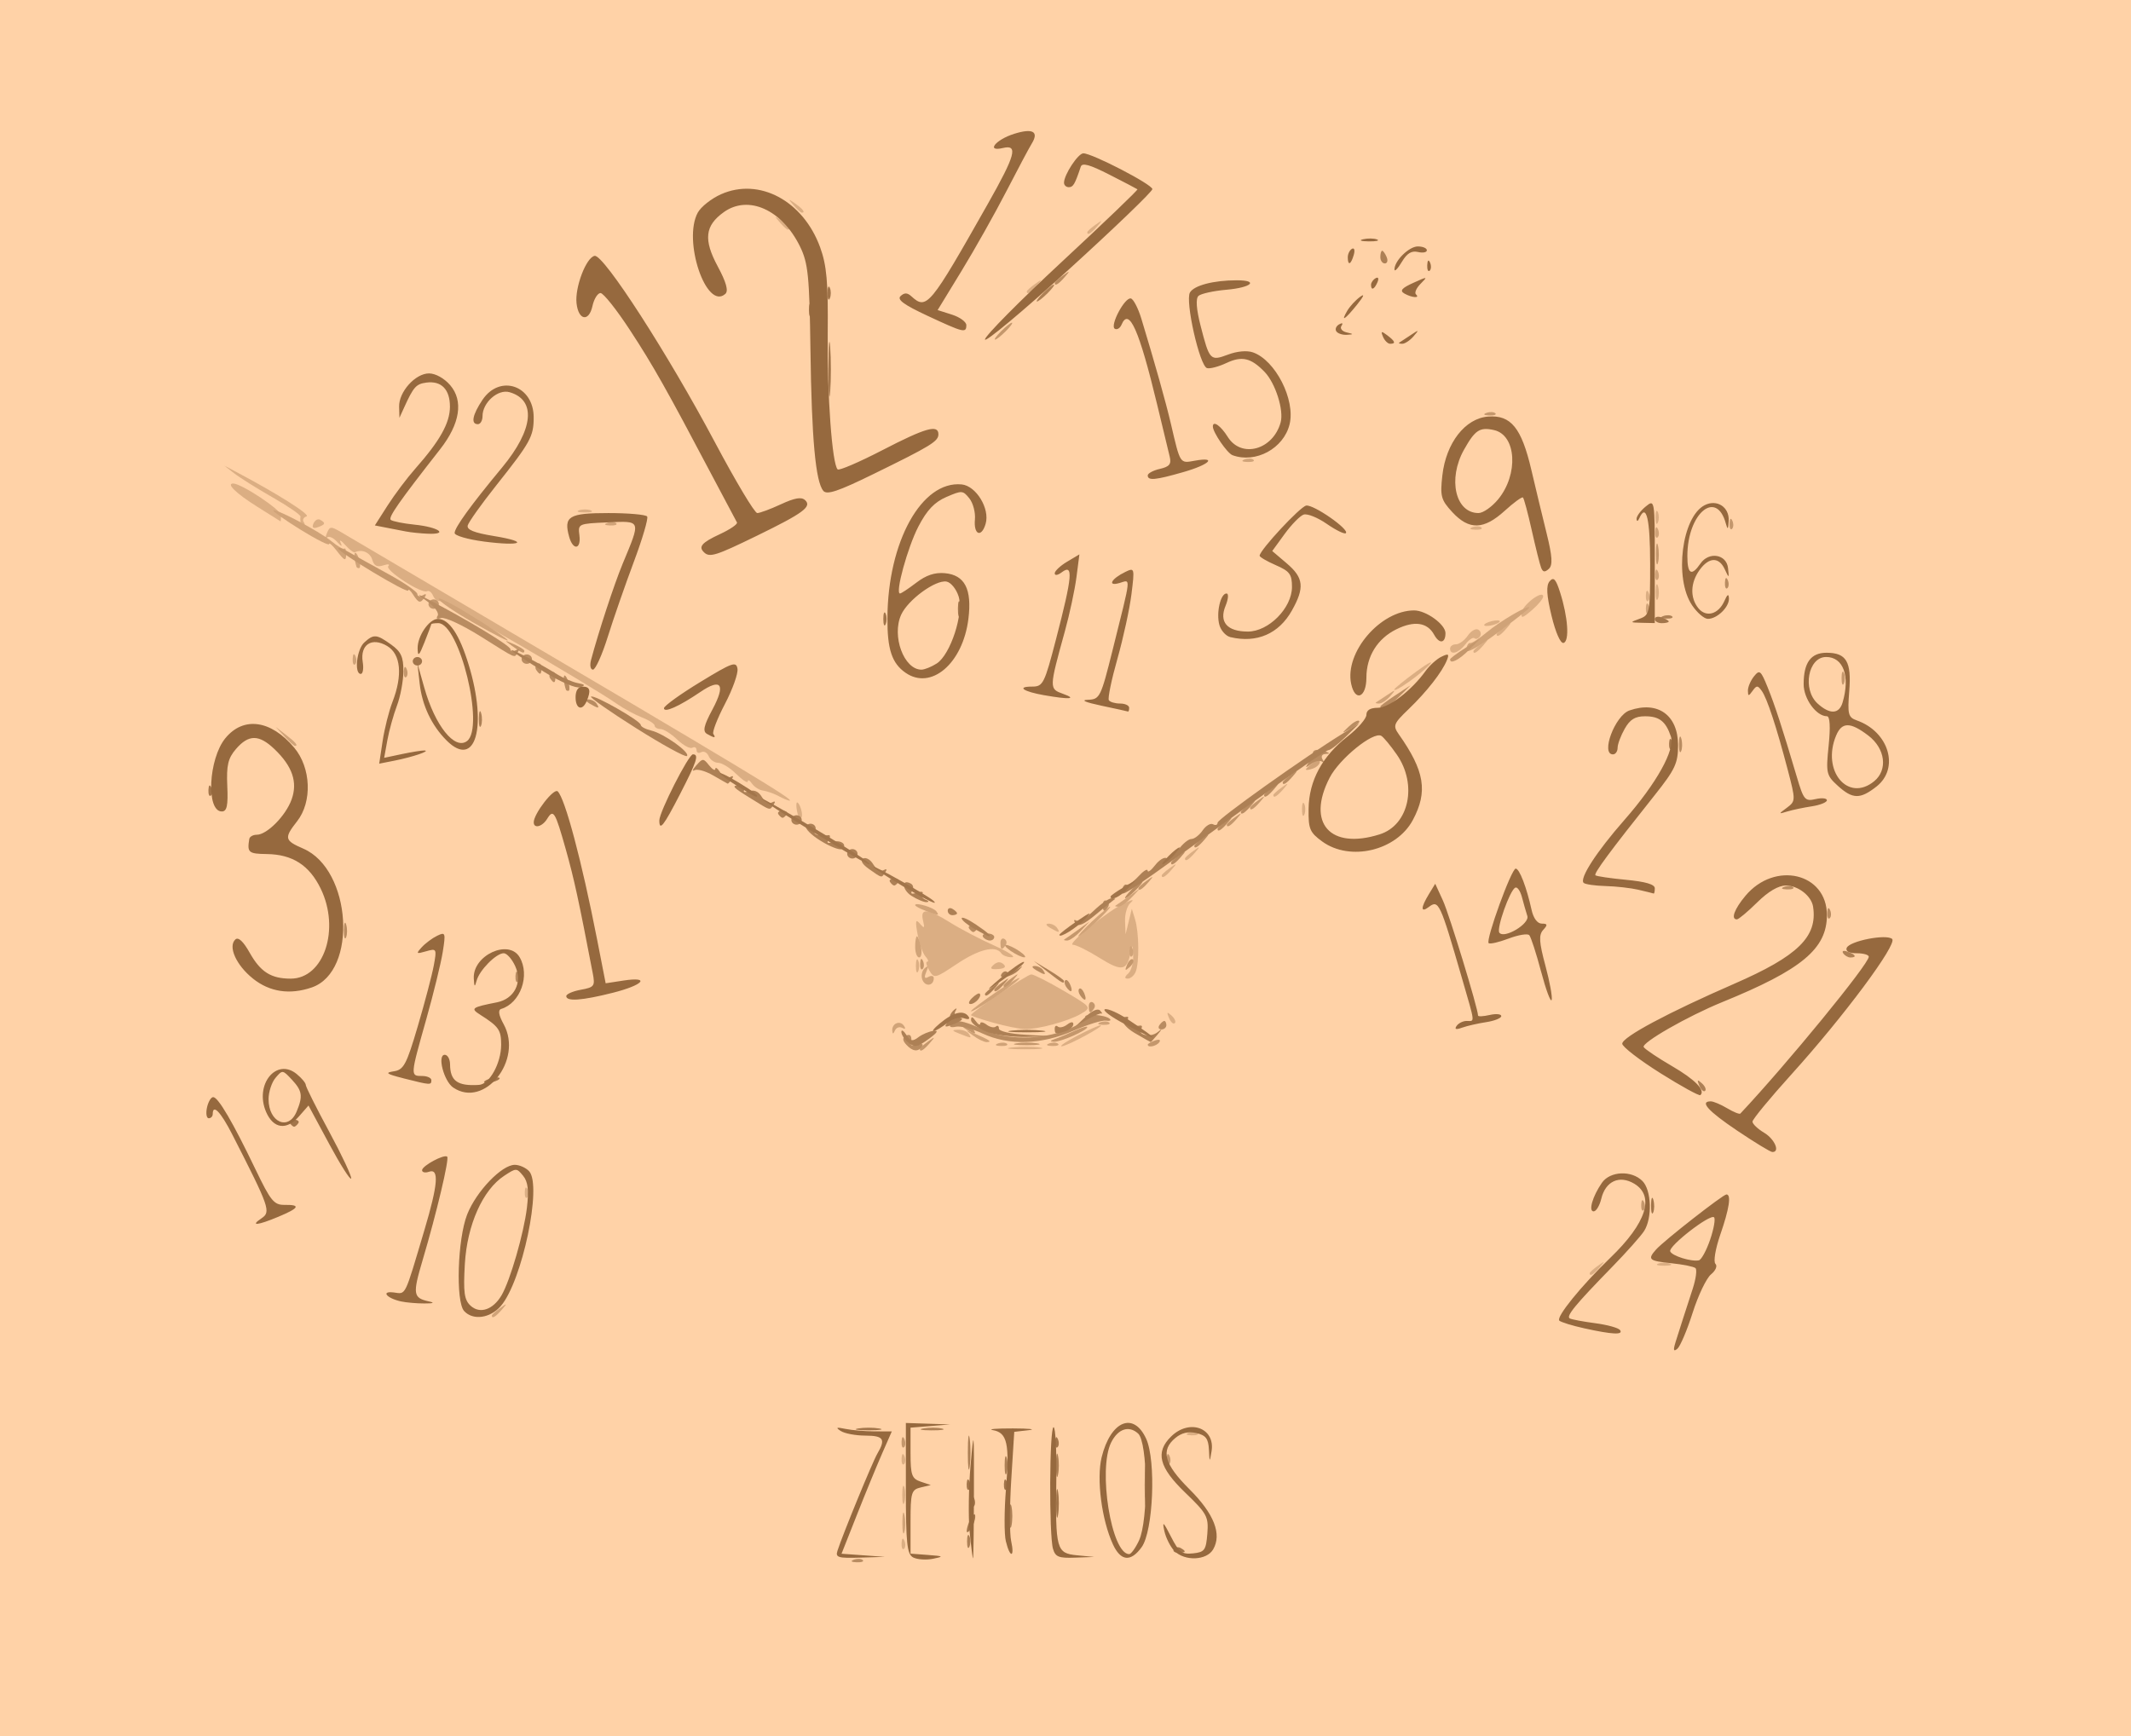 <?xml version="1.0" encoding="UTF-8" standalone="no"?>
<!-- Created with Inkscape (http://www.inkscape.org/) -->

<svg
   width="133.206mm"
   height="108.538mm"
   viewBox="0 0 133.206 108.538"
   version="1.1"
   id="svg5"
   xml:space="preserve"
   xmlns:inkscape="http://www.inkscape.org/namespaces/inkscape"
   xmlns:sodipodi="http://sodipodi.sourceforge.net/DTD/sodipodi-0.dtd"
   xmlns="http://www.w3.org/2000/svg"
   xmlns:svg="http://www.w3.org/2000/svg"><sodipodi:namedview
     id="namedview7"
     pagecolor="#ffffff"
     bordercolor="#000000"
     borderopacity="0.25"
     inkscape:showpageshadow="2"
     inkscape:pageopacity="0.0"
     inkscape:pagecheckerboard="0"
     inkscape:deskcolor="#d1d1d1"
     inkscape:document-units="mm"
     showgrid="false" /><defs
     id="defs2" /><g
     inkscape:label="Ebene 1"
     inkscape:groupmode="layer"
     id="layer1"
     transform="translate(-54.927,-53.94)"><g
       id="g1909"
       transform="matrix(1.099,0,0,1,13.882,-41.113)"><path
         style="fill:#b9b9b9;fill-opacity:1;stroke-width:0.265"
         d="m 88.627,191.537 c 0.013,-0.308 0.075,-0.371 0.16,-0.16 0.076,0.191 0.067,0.419 -0.021,0.507 -0.088,0.088 -0.15,-0.068 -0.139,-0.347 z m 0.04,-3.021 c 0,-0.509 0.054,-0.718 0.121,-0.463 0.067,0.255 0.067,0.671 0,0.926 -0.067,0.255 -0.121,0.046 -0.121,-0.463 z m -0.04,-2.271 c 0.013,-0.308 0.075,-0.371 0.16,-0.16 0.076,0.191 0.067,0.419 -0.021,0.507 -0.088,0.088 -0.15,-0.068 -0.139,-0.347 z m 16.334,-1.614 c 0.191,-0.076 0.419,-0.067 0.507,0.021 0.088,0.088 -0.068,0.15 -0.347,0.139 -0.308,-0.013 -0.371,-0.075 -0.16,-0.16 z m 22.804,-9.973 c 0,-0.055 0.208,-0.263 0.463,-0.463 0.42,-0.329 0.429,-0.32 0.1,0.1 -0.346,0.441 -0.563,0.581 -0.563,0.363 z m 3.903,-0.604 c 0.182,-0.073 0.48,-0.073 0.661,0 0.182,0.073 0.033,0.133 -0.331,0.133 -0.364,0 -0.513,-0.06 -0.331,-0.133 z m -64.471,-4.477 c 0.013,-0.308 0.075,-0.371 0.16,-0.16 0.076,0.191 0.067,0.419 -0.021,0.507 -0.088,0.088 -0.15,-0.068 -0.139,-0.347 z m 27.699,-9.033 c 0.476,-0.059 1.19,-0.058 1.587,0.003 0.398,0.06 0.009,0.109 -0.865,0.107 -0.873,-0.002 -1.198,-0.051 -0.723,-0.11 z m 3.726,-0.737 c 0.633,-0.362 1.229,-0.655 1.323,-0.65 0.274,0.013 -1.917,1.312 -2.21,1.31 -0.146,-10e-4 0.254,-0.298 0.887,-0.66 z m -6.708,-0.129 c -0.431,-0.185 -0.446,-0.231 -0.082,-0.246 0.246,-0.01 0.521,0.1 0.611,0.246 0.188,0.304 0.179,0.304 -0.529,0 z m 1.918,-0.688 c -0.691,-0.213 -1.257,-0.423 -1.257,-0.468 0,-0.178 3.192,-2.548 3.431,-2.548 0.14,0 0.972,0.463 1.849,1.03 1.588,1.026 1.591,1.031 0.984,1.429 -0.708,0.464 -2.455,0.985 -3.221,0.961 -0.291,-0.009 -1.095,-0.191 -1.786,-0.403 z m 10.005,-0.293 c -0.144,-0.377 -0.113,-0.407 0.148,-0.148 0.181,0.179 0.262,0.393 0.181,0.474 -0.082,0.082 -0.229,-0.065 -0.329,-0.326 z m -13.637,-2.977 c -0.159,-0.297 -0.211,-0.54 -0.115,-0.54 0.096,0 0.051,-0.149 -0.099,-0.331 -0.15,-0.182 -0.352,-0.807 -0.449,-1.389 -0.138,-0.832 -0.11,-0.973 0.132,-0.661 0.255,0.329 0.285,0.295 0.177,-0.198 -0.174,-0.794 0.255,-0.758 1.545,0.129 0.579,0.399 1.708,1.048 2.509,1.442 0.8,0.394 1.254,0.723 1.008,0.73 -0.246,0.007 -0.521,-0.106 -0.611,-0.251 -0.315,-0.509 -1.263,-0.257 -2.529,0.673 -1.243,0.912 -1.285,0.923 -1.566,0.397 z m 11.318,0.2 c 0.175,-0.175 0.301,-0.681 0.281,-1.124 -0.032,-0.719 -0.049,-0.735 -0.155,-0.146 -0.198,1.102 -0.503,1.153 -1.751,0.294 -0.658,-0.453 -1.34,-0.823 -1.516,-0.823 -0.396,0 1.967,-2.106 2.906,-2.59 0.51,-0.263 0.6,-0.268 0.354,-0.019 -0.182,0.184 -0.317,0.697 -0.299,1.141 l 0.031,0.807 0.177,-0.794 0.177,-0.794 0.185,0.661 c 0.229,0.819 0.247,2.724 0.031,3.286 -0.088,0.23 -0.291,0.419 -0.45,0.419 -0.193,0 -0.184,-0.105 0.028,-0.318 z m -12.076,-0.476 c 0,-0.364 0.06,-0.513 0.133,-0.331 0.073,0.182 0.073,0.48 0,0.661 -0.073,0.182 -0.133,0.033 -0.133,-0.331 z m 4.417,-0.066 c 0.2,-0.2 0.393,-0.215 0.565,-0.043 0.172,0.172 0.068,0.276 -0.304,0.304 -0.426,0.032 -0.49,-0.033 -0.261,-0.261 z m 3.214,-2.315 c -0.238,-0.154 -0.271,-0.258 -0.082,-0.261 0.173,-0.002 0.389,0.115 0.479,0.261 0.203,0.328 0.111,0.328 -0.397,0 z m 6.35,-3.275 c 0,-0.055 0.208,-0.263 0.463,-0.463 0.42,-0.329 0.429,-0.32 0.1,0.1 -0.346,0.441 -0.563,0.581 -0.563,0.363 z m 1.323,-1.058 c 0,-0.055 0.208,-0.263 0.463,-0.463 0.42,-0.329 0.429,-0.32 0.1,0.1 -0.346,0.441 -0.563,0.581 -0.563,0.363 z M 82.765,146.117 c -0.143,-0.467 -0.168,-1.004 -0.04,-0.876 0.193,0.193 0.328,0.943 0.17,0.943 -0.06,0 -0.118,-0.03 -0.129,-0.066 z m 28.637,-0.463 c 0,-0.364 0.06,-0.513 0.133,-0.331 0.073,0.182 0.073,0.48 0,0.661 -0.073,0.182 -0.133,0.033 -0.133,-0.331 z m -29.766,-0.829 c -0.268,-0.156 -0.665,-0.31 -0.881,-0.341 -0.216,-0.032 -0.501,-0.228 -0.633,-0.436 -0.132,-0.208 -0.241,-0.272 -0.243,-0.141 -0.002,0.13 -0.296,-0.078 -0.653,-0.463 -0.357,-0.385 -0.82,-0.7 -1.03,-0.7 -0.21,0 -0.453,-0.186 -0.54,-0.414 -0.087,-0.228 -0.279,-0.34 -0.425,-0.249 -0.147,0.091 -0.266,0.032 -0.266,-0.131 0,-0.163 -0.107,-0.23 -0.238,-0.149 -0.131,0.081 -0.518,-0.148 -0.86,-0.509 -0.342,-0.361 -0.771,-0.658 -0.953,-0.66 -0.182,-0.003 -0.331,-0.098 -0.331,-0.211 0,-0.114 -0.327,-0.346 -0.728,-0.517 -0.4,-0.171 -1.025,-0.541 -1.389,-0.822 -1.495,-1.156 -9.886,-6.518 -10.101,-6.455 -0.128,0.038 -0.301,-0.11 -0.385,-0.329 -0.084,-0.219 -0.237,-0.345 -0.341,-0.281 -0.301,0.186 -2.426,-1.328 -2.205,-1.571 0.11,-0.121 -0.019,-0.141 -0.288,-0.044 -0.352,0.127 -0.526,0.028 -0.626,-0.355 -0.12,-0.458 -0.596,-0.681 -0.992,-0.464 -0.067,0.036 -0.313,-0.172 -0.549,-0.463 -0.235,-0.291 -0.351,-0.351 -0.256,-0.132 0.114,0.265 0.046,0.244 -0.205,-0.062 -0.207,-0.252 -0.46,-0.375 -0.563,-0.273 -0.102,0.102 -0.107,-0.021 -0.009,-0.275 0.168,-0.438 0.214,-0.437 0.899,0.008 0.397,0.258 3.449,2.235 6.782,4.392 15.973,10.339 18.983,12.332 18.628,12.333 -0.073,1.9e-4 -0.352,-0.127 -0.62,-0.283 z m 28.137,-0.065 c 0,-0.055 0.208,-0.263 0.463,-0.463 0.42,-0.329 0.429,-0.32 0.1,0.1 -0.346,0.441 -0.563,0.581 -0.563,0.363 z m 6.879,-6.597 c 0,-0.065 0.566,-0.573 1.257,-1.129 0.691,-0.556 1.019,-0.736 0.728,-0.4 -0.547,0.631 -1.984,1.739 -1.984,1.53 z m 3.175,-2.563 c 0,-0.146 0.15,-0.265 0.333,-0.265 0.183,0 0.485,-0.243 0.67,-0.539 0.185,-0.297 0.454,-0.467 0.597,-0.379 0.143,0.088 0.187,0.28 0.097,0.425 -0.09,0.145 -0.23,0.197 -0.311,0.116 -0.082,-0.082 -0.314,0.089 -0.518,0.379 -0.392,0.56 -0.869,0.704 -0.869,0.263 z m 1.323,0.165 c 0,-0.055 0.208,-0.263 0.463,-0.463 0.42,-0.329 0.429,-0.32 0.1,0.1 -0.346,0.441 -0.563,0.581 -0.563,0.363 z m 1.323,-1.058 c 0,-0.055 0.208,-0.263 0.463,-0.463 0.42,-0.329 0.429,-0.32 0.1,0.1 -0.346,0.441 -0.563,0.581 -0.563,0.363 z m -0.678,-0.633 c 0.09,-0.09 0.35,-0.192 0.578,-0.225 0.227,-0.033 0.34,0.013 0.249,0.104 -0.09,0.09 -0.35,0.192 -0.578,0.225 -0.227,0.033 -0.34,-0.013 -0.249,-0.104 z m 2.109,-0.743 c 0.073,-0.496 1.215,-1.42 1.215,-0.983 0,0.138 -0.289,0.522 -0.642,0.854 -0.553,0.52 -0.632,0.538 -0.573,0.129 z m 7.056,-1.059 c 0.013,-0.308 0.075,-0.371 0.16,-0.16 0.076,0.191 0.067,0.419 -0.021,0.507 -0.088,0.088 -0.15,-0.068 -0.139,-0.347 z m 0.56,-0.243 c 0.005,-0.437 0.065,-0.583 0.132,-0.326 0.067,0.257 0.063,0.615 -0.01,0.794 -0.072,0.179 -0.127,-0.032 -0.122,-0.468 z m -76.343,-4.245 c 0.081,-0.21 0.253,-0.316 0.383,-0.235 0.328,0.203 0.298,0.3 -0.147,0.47 -0.256,0.098 -0.335,0.02 -0.237,-0.235 z m 65.923,0.228 c 0.191,-0.076 0.419,-0.067 0.507,0.021 0.088,0.088 -0.068,0.15 -0.347,0.139 -0.308,-0.013 -0.371,-0.075 -0.16,-0.16 z m -66.657,-0.282 c -0.017,-0.109 -0.019,-0.282 -0.004,-0.383 0.015,-0.102 -0.694,-0.637 -1.576,-1.191 -0.882,-0.553 -1.862,-1.227 -2.178,-1.498 l -0.576,-0.492 0.661,0.384 c 2.363,1.372 4.275,2.702 4.011,2.79 -0.171,0.057 -0.243,0.212 -0.161,0.345 0.082,0.133 0.083,0.242 0.002,0.242 -0.081,0 -0.162,-0.089 -0.179,-0.198 z m 77.067,-0.331 c 0,-0.364 0.06,-0.513 0.133,-0.331 0.073,0.182 0.073,0.48 0,0.661 -0.073,0.182 -0.133,0.033 -0.133,-0.331 z m -79.549,-0.679 c -1.184,-0.818 -1.765,-1.438 -1.349,-1.438 0.464,0 2.716,1.642 2.716,1.98 0,0.221 -0.01,0.395 -0.022,0.387 -0.012,-0.008 -0.617,-0.426 -1.345,-0.929 z m 18.322,0.239 c 0.182,-0.073 0.48,-0.073 0.661,0 0.182,0.073 0.033,0.133 -0.331,0.133 -0.364,0 -0.513,-0.06 -0.331,-0.133 z m 25.466,-13.683 c 0,-0.055 0.208,-0.263 0.463,-0.463 0.42,-0.329 0.429,-0.32 0.1,0.1 -0.346,0.441 -0.563,0.581 -0.563,0.363 z m 3.44,-3.704 c 0,-0.055 0.208,-0.263 0.463,-0.463 0.42,-0.329 0.429,-0.32 0.1,0.1 -0.346,0.441 -0.563,0.581 -0.563,0.363 z m -17.496,-0.628 c -0.329,-0.42 -0.32,-0.429 0.1,-0.1 0.441,0.346 0.581,0.563 0.363,0.563 -0.055,0 -0.263,-0.208 -0.463,-0.463 z m 0.794,-1.058 c -0.329,-0.42 -0.32,-0.429 0.1,-0.1 0.441,0.346 0.581,0.563 0.363,0.563 -0.055,0 -0.263,-0.208 -0.463,-0.463 z"
         id="path1923" /><path
         style="fill:#a3a3a3;fill-opacity:1;stroke-width:0.265"
         d="m 88.673,190.236 c 0.003,-0.582 0.057,-0.789 0.12,-0.46 0.063,0.329 0.061,0.805 -0.005,1.058 -0.066,0.253 -0.118,-0.016 -0.115,-0.598 z M 65.323,177.304 c 0,-0.055 0.208,-0.263 0.463,-0.463 0.42,-0.329 0.429,-0.32 0.1,0.1 -0.346,0.441 -0.563,0.581 -0.563,0.363 z m 28.79,-17.014 c 0.191,-0.076 0.419,-0.067 0.507,0.021 0.088,0.088 -0.068,0.15 -0.347,0.139 -0.308,-0.013 -0.371,-0.075 -0.16,-0.16 z m 2.91,0 c 0.191,-0.076 0.419,-0.067 0.507,0.021 0.088,0.088 -0.068,0.15 -0.347,0.139 -0.308,-0.013 -0.371,-0.075 -0.16,-0.16 z m -4.332,-0.495 c -0.484,-0.388 -0.476,-0.393 0.148,-0.097 0.81,0.386 0.96,0.508 0.624,0.508 -0.142,0 -0.489,-0.185 -0.772,-0.411 z M 88.098,159.494 c -0.03,-0.455 0.438,-0.674 0.663,-0.31 0.114,0.185 0.077,0.239 -0.091,0.135 -0.156,-0.096 -0.343,-0.025 -0.417,0.158 -0.096,0.238 -0.14,0.243 -0.155,0.017 z m 11.836,-0.527 c 0.191,-0.076 0.419,-0.067 0.507,0.021 0.088,0.088 -0.068,0.15 -0.347,0.139 -0.308,-0.013 -0.371,-0.075 -0.16,-0.16 z m -7.359,-0.697 c 0,-0.064 0.685,-0.631 1.521,-1.259 0.837,-0.628 1.378,-0.964 1.203,-0.747 -0.359,0.445 -2.724,2.186 -2.724,2.005 z m -2.759,-1.946 c -0.093,-0.242 -0.039,-0.569 0.12,-0.726 0.208,-0.207 0.235,-0.145 0.096,0.22 -0.135,0.353 -0.099,0.449 0.117,0.315 0.17,-0.105 0.31,-0.072 0.31,0.073 0,0.48 -0.47,0.566 -0.642,0.118 z m -0.416,-2.071 c 0,-0.364 0.046,-0.661 0.101,-0.661 0.056,0 0.158,0.298 0.228,0.661 0.07,0.364 0.024,0.661 -0.101,0.661 -0.125,0 -0.228,-0.298 -0.228,-0.661 z m 12.192,0.243 c 0.013,-0.308 0.075,-0.371 0.16,-0.16 0.076,0.191 0.067,0.419 -0.021,0.507 -0.088,0.088 -0.15,-0.068 -0.139,-0.347 z m -7.341,-0.495 c 0,-0.212 0.101,-0.323 0.225,-0.246 0.124,0.076 0.156,0.25 0.073,0.385 -0.214,0.346 -0.297,0.307 -0.297,-0.139 z m 5.203,-1.335 c 0.494,-0.509 0.957,-0.926 1.03,-0.926 0.073,0 -0.272,0.417 -0.765,0.926 -0.494,0.509 -0.957,0.926 -1.03,0.926 -0.073,0 0.272,-0.417 0.765,-0.926 z m -9.459,-0.67 c -0.327,-0.132 -0.595,-0.292 -0.595,-0.355 0,-0.197 1.058,0.149 1.21,0.396 0.168,0.272 0.161,0.272 -0.615,-0.04 z m 10.804,-0.325 c 0.061,-0.038 0.408,-0.306 0.772,-0.595 l 0.661,-0.526 -0.504,0.595 c -0.277,0.327 -0.624,0.595 -0.772,0.595 -0.147,0 -0.218,-0.031 -0.157,-0.069 z m 10.826,-8.506 c 0,-0.05 0.179,-0.24 0.397,-0.421 0.229,-0.19 0.397,-0.216 0.397,-0.061 0,0.148 -0.179,0.337 -0.397,0.421 -0.218,0.084 -0.397,0.111 -0.397,0.061 z m -58.101,-2.075 -0.504,-0.595 0.595,0.504 c 0.559,0.474 0.716,0.687 0.504,0.687 -0.05,0 -0.318,-0.268 -0.595,-0.595 z m 62.092,-2.125 c 0.061,-0.041 0.348,-0.25 0.639,-0.463 0.489,-0.359 0.502,-0.353 0.166,0.075 -0.2,0.255 -0.487,0.463 -0.639,0.463 -0.152,0 -0.227,-0.034 -0.166,-0.075 z m -58.209,-2.725 c 0.013,-0.308 0.075,-0.371 0.16,-0.16 0.076,0.191 0.067,0.419 -0.021,0.507 -0.088,0.088 -0.15,-0.068 -0.139,-0.347 z m 63.331,-0.582 c 0.037,-0.25 0.139,-0.431 0.227,-0.402 0.088,0.029 0.508,-0.269 0.934,-0.661 0.777,-0.716 2.427,-1.772 2.427,-1.552 0,0.065 -0.822,0.782 -1.827,1.594 -1.211,0.979 -1.805,1.323 -1.761,1.022 z m -56.533,-1.72 c -0.979,-0.614 -1.835,-1.254 -1.901,-1.423 -0.066,-0.169 0.675,0.232 1.648,0.891 2.912,1.973 3.065,2.295 0.253,0.533 z m 66.757,-0.873 c 0.013,-0.308 0.075,-0.371 0.16,-0.16 0.076,0.191 0.067,0.419 -0.021,0.507 -0.088,0.088 -0.15,-0.068 -0.139,-0.347 z m 0.529,-2.117 c 0.013,-0.308 0.075,-0.371 0.16,-0.16 0.076,0.191 0.067,0.419 -0.021,0.507 -0.088,0.088 -0.15,-0.068 -0.139,-0.347 z m -73.86,-0.441 c -0.143,-0.467 -0.168,-1.004 -0.04,-0.876 0.193,0.193 0.328,0.943 0.17,0.943 -0.06,0 -0.118,-0.03 -0.129,-0.066 z m -1.155,-1.051 c -0.227,-0.323 -0.412,-0.498 -0.412,-0.387 0,0.111 -0.714,-0.284 -1.587,-0.877 -0.873,-0.593 -1.587,-1.14 -1.587,-1.216 0,-0.224 2.635,1.299 3.312,1.916 0.343,0.312 0.671,0.521 0.729,0.463 0.057,-0.058 0.105,0.074 0.105,0.292 0,0.528 -0.072,0.503 -0.558,-0.191 z m 75.015,-1.154 c 0.013,-0.308 0.075,-0.371 0.16,-0.16 0.076,0.191 0.067,0.419 -0.021,0.507 -0.088,0.088 -0.15,-0.068 -0.139,-0.347 z m -59.602,-0.556 c 0.191,-0.076 0.419,-0.067 0.507,0.021 0.088,0.088 -0.068,0.15 -0.347,0.139 -0.308,-0.013 -0.371,-0.075 -0.16,-0.16 z m 36.248,-3.969 c 0.191,-0.076 0.419,-0.067 0.507,0.021 0.088,0.088 -0.068,0.15 -0.347,0.139 -0.308,-0.013 -0.371,-0.075 -0.16,-0.16 z"
         id="path1921" /><path
         style="fill:#8c8c8c;fill-opacity:1;stroke-width:0.265"
         d="m 161.102,148.829 c 0,-43.568 0.045,-49.212 0.397,-49.212 0.351,0 0.397,5.644 0.397,49.212 0,43.568 -0.045,49.212 -0.397,49.212 -0.351,0 -0.397,-5.644 -0.397,-49.212 z m -57.394,37.416 c 0.013,-0.308 0.075,-0.371 0.16,-0.16 0.076,0.191 0.067,0.419 -0.021,0.507 -0.088,0.088 -0.15,-0.068 -0.139,-0.347 z m -15.081,-1.058 c 0.013,-0.308 0.075,-0.371 0.16,-0.16 0.076,0.191 0.067,0.419 -0.021,0.507 -0.088,0.088 -0.15,-0.068 -0.139,-0.347 z M 130.696,170.37 c 0.013,-0.308 0.075,-0.371 0.16,-0.16 0.076,0.191 0.067,0.419 -0.021,0.507 -0.088,0.088 -0.15,-0.068 -0.139,-0.347 z m -41.031,-9.735 c 0,-0.055 0.208,-0.263 0.463,-0.463 0.42,-0.329 0.429,-0.32 0.1,0.1 -0.346,0.441 -0.563,0.581 -0.563,0.363 z m 5.49,-0.351 c 0.327,-0.063 0.863,-0.063 1.191,0 0.327,0.063 0.06,0.115 -0.595,0.115 -0.655,0 -0.923,-0.052 -0.595,-0.115 z m 7.474,0.083 c 0,-0.057 0.185,-0.175 0.411,-0.262 0.235,-0.09 0.342,-0.046 0.249,0.104 -0.155,0.251 -0.66,0.372 -0.66,0.158 z m -5.292,-0.35 c 0.218,-0.081 0.724,-0.313 1.124,-0.515 0.4,-0.202 0.728,-0.308 0.728,-0.235 0,0.208 -1.523,0.942 -1.905,0.919 -0.231,-0.014 -0.214,-0.069 0.053,-0.169 z m -5.027,-0.604 c -0.238,-0.154 -0.271,-0.258 -0.082,-0.261 0.173,-0.002 0.389,0.115 0.479,0.261 0.203,0.328 0.111,0.328 -0.397,0 z m 6.967,-1.444 c 0,-0.212 0.101,-0.323 0.225,-0.246 0.124,0.076 0.156,0.25 0.073,0.385 -0.214,0.346 -0.297,0.307 -0.297,-0.139 z m -4.851,-1.302 c 0,-0.055 0.208,-0.263 0.463,-0.463 0.42,-0.329 0.429,-0.32 0.1,0.1 -0.346,0.441 -0.563,0.581 -0.563,0.363 z m -4.742,-1.377 c 0.013,-0.308 0.075,-0.371 0.16,-0.16 0.076,0.191 0.067,0.419 -0.021,0.507 -0.088,0.088 -0.15,-0.068 -0.139,-0.347 z m 11.77,0.077 c 0.099,-0.261 0.247,-0.408 0.329,-0.326 0.082,0.082 1.7e-4,0.295 -0.181,0.474 -0.261,0.259 -0.292,0.229 -0.148,-0.148 z m -6.616,-0.857 c -0.282,-0.214 -0.402,-0.385 -0.265,-0.38 0.137,0.005 0.48,0.183 0.763,0.397 0.282,0.214 0.402,0.385 0.265,0.38 -0.137,-0.005 -0.48,-0.183 -0.763,-0.397 z m 3.049,-0.722 c 0.061,-0.038 0.408,-0.306 0.772,-0.595 l 0.661,-0.526 -0.504,0.595 c -0.277,0.327 -0.624,0.595 -0.772,0.595 -0.147,0 -0.218,-0.031 -0.157,-0.069 z m 4.211,-3.206 c 0,-0.055 0.208,-0.263 0.463,-0.463 0.42,-0.329 0.429,-0.32 0.1,0.1 -0.346,0.441 -0.563,0.581 -0.563,0.363 z m 5.027,-3.969 c 0,-0.055 0.208,-0.263 0.463,-0.463 0.42,-0.329 0.429,-0.32 0.1,0.1 -0.346,0.441 -0.563,0.581 -0.563,0.363 z m 1.323,-1.058 c 0,-0.055 0.208,-0.263 0.463,-0.463 0.42,-0.329 0.429,-0.32 0.1,0.1 -0.346,0.441 -0.563,0.581 -0.563,0.363 z m 33.644,-8.102 c 0,-0.364 0.06,-0.513 0.133,-0.331 0.073,0.182 0.073,0.48 0,0.661 -0.073,0.182 -0.133,0.033 -0.133,-0.331 z m -81.777,-0.419 c 0.013,-0.308 0.075,-0.371 0.16,-0.16 0.076,0.191 0.067,0.419 -0.021,0.507 -0.088,0.088 -0.15,-0.068 -0.139,-0.347 z m 59.51,-0.754 c 0,-0.063 0.387,-0.382 0.86,-0.708 l 0.86,-0.594 -0.641,0.708 c -0.572,0.632 -1.078,0.911 -1.078,0.594 z m -53.329,-0.826 c -0.493,-0.395 -0.49,-0.4 0.082,-0.123 0.327,0.159 0.595,0.344 0.595,0.411 0,0.202 -0.137,0.144 -0.677,-0.288 z m -4.733,-2.476 c -0.085,-0.138 -0.042,-0.32 0.096,-0.406 0.138,-0.085 0.32,-0.042 0.406,0.096 0.085,0.138 0.042,0.32 -0.096,0.406 -0.138,0.085 -0.32,0.042 -0.406,-0.096 z m -0.919,-0.75 c -0.148,-0.255 -0.273,-0.37 -0.278,-0.257 -0.009,0.234 -3.977,-2.387 -3.977,-2.626 0,-0.085 0.268,0.016 0.595,0.224 0.327,0.208 1.339,0.826 2.249,1.373 0.91,0.547 1.654,1.111 1.654,1.255 0,0.144 0.137,0.176 0.305,0.072 0.189,-0.117 0.234,-0.073 0.117,0.117 -0.253,0.41 -0.348,0.387 -0.666,-0.158 z m 70.689,-2.58 c 0.003,-0.582 0.057,-0.789 0.12,-0.46 0.063,0.329 0.061,0.805 -0.005,1.058 -0.066,0.253 -0.118,-0.016 -0.115,-0.598 z m 4.188,-1.874 c 0.013,-0.308 0.075,-0.371 0.16,-0.16 0.076,0.191 0.067,0.419 -0.021,0.507 -0.088,0.088 -0.15,-0.068 -0.139,-0.347 z m -13.829,-6.906 c 0.191,-0.076 0.419,-0.067 0.507,0.021 0.088,0.088 -0.068,0.15 -0.347,0.139 -0.308,-0.013 -0.371,-0.075 -0.16,-0.16 z m -27.599,-5.111 c 0.263,-0.291 0.538,-0.529 0.611,-0.529 0.073,0 -0.083,0.238 -0.347,0.529 -0.263,0.291 -0.538,0.529 -0.611,0.529 -0.073,0 0.083,-0.238 0.347,-0.529 z"
         id="path1919" /><path
         style="fill:#767676;fill-opacity:1;stroke-width:0.265"
         d="m 85.911,192.569 c 0.191,-0.076 0.419,-0.067 0.507,0.021 0.088,0.088 -0.068,0.15 -0.347,0.139 -0.308,-0.013 -0.371,-0.075 -0.16,-0.16 z m 2.98,-32.207 c -0.212,-0.255 -0.222,-0.428 -0.032,-0.545 0.27,-0.167 0.384,0.019 0.298,0.488 -0.023,0.127 0.147,0.158 0.379,0.069 0.244,-0.094 0.353,-0.052 0.26,0.1 -0.226,0.365 -0.541,0.326 -0.905,-0.112 z m 4.336,-0.695 c -0.576,-0.296 -1.257,-0.486 -1.512,-0.422 -0.255,0.065 -0.397,0.009 -0.315,-0.123 0.226,-0.366 0.698,-0.291 1.837,0.289 1.335,0.68 3.346,0.68 4.847,-0.001 0.629,-0.285 1.078,-0.623 1,-0.751 -0.164,-0.265 1.119,-0.177 1.387,0.095 0.096,0.098 -0.004,0.147 -0.222,0.11 -0.218,-0.037 -1.052,0.248 -1.852,0.634 -1.814,0.875 -3.677,0.935 -5.17,0.168 z m 10.064,-0.519 c 0.09,-0.146 0.216,-0.265 0.28,-0.265 0.064,0 0.117,0.119 0.117,0.265 0,0.146 -0.126,0.265 -0.28,0.265 -0.154,0 -0.207,-0.119 -0.117,-0.265 z m -4.509,-1.87 c -0.096,-0.155 -0.118,-0.339 -0.048,-0.408 0.069,-0.069 0.197,0.058 0.283,0.282 0.179,0.466 0.026,0.548 -0.234,0.126 z m -4.884,-0.347 c 0,-0.055 0.208,-0.263 0.463,-0.463 0.42,-0.329 0.429,-0.32 0.1,0.1 -0.346,0.441 -0.563,0.581 -0.563,0.363 z m 4.09,-0.182 c -0.096,-0.155 -0.118,-0.339 -0.048,-0.408 0.069,-0.069 0.197,0.058 0.283,0.282 0.179,0.466 0.026,0.548 -0.234,0.126 z m -31.321,-0.666 c 0.013,-0.308 0.075,-0.371 0.16,-0.16 0.076,0.191 0.067,0.419 -0.021,0.507 -0.088,0.088 -0.15,-0.068 -0.139,-0.347 z m 29.612,-0.375 c -0.238,-0.154 -0.271,-0.258 -0.082,-0.261 0.173,-0.002 0.389,0.115 0.479,0.261 0.203,0.328 0.111,0.328 -0.397,0 z m -39.371,-2.514 c 0.005,-0.437 0.065,-0.583 0.132,-0.326 0.067,0.257 0.063,0.615 -0.01,0.794 -0.072,0.179 -0.127,-0.032 -0.122,-0.468 z m 36.356,0.441 c -0.075,-0.121 0.037,-0.22 0.249,-0.22 0.212,0 0.385,0.099 0.385,0.22 0,0.121 -0.112,0.22 -0.249,0.22 -0.137,0 -0.31,-0.099 -0.385,-0.22 z m -0.794,-0.529 c -0.075,-0.121 0.032,-0.22 0.237,-0.22 0.205,0 0.312,0.099 0.237,0.22 -0.075,0.121 -0.182,0.22 -0.237,0.22 -0.056,0 -0.162,-0.099 -0.237,-0.22 z m 48.809,-0.992 c 0.013,-0.308 0.075,-0.371 0.16,-0.16 0.076,0.191 0.067,0.419 -0.021,0.507 -0.088,0.088 -0.15,-0.068 -0.139,-0.347 z m -41.208,-0.495 c 0,-0.212 0.101,-0.323 0.225,-0.246 0.124,0.076 0.156,0.25 0.073,0.385 -0.214,0.346 -0.297,0.307 -0.297,-0.139 z m 1.632,-0.938 c 0.263,-0.291 0.538,-0.529 0.611,-0.529 0.073,0 -0.083,0.238 -0.347,0.529 -0.263,0.291 -0.538,0.529 -0.611,0.529 -0.073,0 0.083,-0.238 0.347,-0.529 z m 37.124,-0.181 c 0.191,-0.076 0.419,-0.067 0.507,0.021 0.088,0.088 -0.068,0.15 -0.347,0.139 -0.308,-0.013 -0.371,-0.075 -0.16,-0.16 z m -34.875,-1.507 c 0,-0.055 0.208,-0.263 0.463,-0.463 0.42,-0.329 0.429,-0.32 0.1,0.1 -0.346,0.441 -0.563,0.581 -0.563,0.363 z m 1.323,-1.058 c 0,-0.055 0.208,-0.263 0.463,-0.463 0.42,-0.329 0.429,-0.32 0.1,0.1 -0.346,0.441 -0.563,0.581 -0.563,0.363 z m 1.323,-1.058 c 0,-0.055 0.208,-0.263 0.463,-0.463 0.42,-0.329 0.429,-0.32 0.1,0.1 -0.346,0.441 -0.563,0.581 -0.563,0.363 z m 1.323,-1.058 c 0,-0.055 0.208,-0.263 0.463,-0.463 0.42,-0.329 0.429,-0.32 0.1,0.1 -0.346,0.441 -0.563,0.581 -0.563,0.363 z m 1.323,-1.058 c 0,-0.055 0.208,-0.263 0.463,-0.463 0.42,-0.329 0.429,-0.32 0.1,0.1 -0.346,0.441 -0.563,0.581 -0.563,0.363 z m 1.058,-0.794 c 0,-0.055 0.208,-0.263 0.463,-0.463 0.42,-0.329 0.429,-0.32 0.1,0.1 -0.346,0.441 -0.563,0.581 -0.563,0.363 z m 1.467,-1.223 c 0.135,-0.218 0.247,-0.486 0.249,-0.595 0.005,-0.241 0.301,-0.284 0.738,-0.107 0.241,0.098 0.236,0.137 -0.022,0.152 -0.2,0.012 -0.266,0.161 -0.156,0.352 0.105,0.182 0.093,0.242 -0.026,0.135 -0.119,-0.108 -0.399,-0.048 -0.622,0.132 -0.338,0.273 -0.365,0.262 -0.161,-0.068 z m 21.075,-1.191 c 0.005,-0.437 0.065,-0.583 0.132,-0.326 0.067,0.257 0.063,0.615 -0.01,0.794 -0.072,0.179 -0.127,-0.032 -0.122,-0.468 z m -18.777,-1.079 c 0.251,-0.262 0.514,-0.42 0.583,-0.35 0.07,0.07 -0.136,0.284 -0.457,0.477 -0.557,0.335 -0.563,0.329 -0.127,-0.127 z m -43.187,-1.434 c -0.238,-0.154 -0.271,-0.258 -0.082,-0.261 0.173,-0.002 0.389,0.115 0.479,0.261 0.203,0.328 0.111,0.328 -0.397,0 z m 44.979,0.182 c 0,-0.045 0.387,-0.362 0.86,-0.703 l 0.86,-0.621 -0.641,0.703 c -0.548,0.601 -1.078,0.906 -1.078,0.621 z m -46.322,-1.042 c -0.143,-0.467 -0.168,-1.004 -0.04,-0.876 0.193,0.193 0.328,0.943 0.17,0.943 -0.06,0 -0.118,-0.03 -0.129,-0.066 z m -0.894,-0.709 c -0.084,-0.135 -0.051,-0.309 0.073,-0.385 0.124,-0.076 0.225,0.034 0.225,0.246 0,0.446 -0.083,0.485 -0.297,0.139 z m -0.794,-0.529 c -0.084,-0.135 -0.051,-0.309 0.073,-0.385 0.124,-0.076 0.225,0.034 0.225,0.246 0,0.446 -0.083,0.485 -0.297,0.139 z m -0.791,-0.525 c -0.085,-0.138 -0.042,-0.32 0.096,-0.406 0.138,-0.085 0.32,-0.042 0.406,0.096 0.085,0.138 0.042,0.32 -0.096,0.406 -0.138,0.085 -0.32,0.042 -0.406,-0.096 z M 64.661,134.826 c -1.019,-0.701 -2.02,-1.21 -2.226,-1.132 -0.224,0.086 -0.303,0.029 -0.197,-0.143 0.097,-0.158 -0.151,-0.548 -0.552,-0.867 -0.653,-0.52 -0.66,-0.541 -0.068,-0.204 2.254,1.281 4.763,2.947 4.763,3.162 0,0.139 0.137,0.168 0.305,0.064 0.189,-0.117 0.234,-0.073 0.117,0.117 -0.232,0.376 0.034,0.5 -2.142,-0.997 z m 70.797,-3.349 c 0.013,-0.308 0.075,-0.371 0.16,-0.16 0.076,0.191 0.067,0.419 -0.021,0.507 -0.088,0.088 -0.15,-0.068 -0.139,-0.347 z M 97.337,112.746 c 0,-0.055 0.208,-0.263 0.463,-0.463 0.42,-0.329 0.429,-0.32 0.1,0.1 -0.346,0.441 -0.563,0.581 -0.563,0.363 z"
         id="path1917" /><path
         style="fill:#606060;fill-opacity:1;stroke-width:0.265"
         d="m 92.352,191.427 c 0,-0.364 0.06,-0.513 0.133,-0.331 0.073,0.182 0.073,0.48 0,0.661 -0.073,0.182 -0.133,0.033 -0.133,-0.331 z m 2.412,-1.587 c 0,-0.655 0.052,-0.923 0.115,-0.595 0.063,0.327 0.063,0.863 0,1.191 -0.063,0.327 -0.115,0.059 -0.115,-0.595 z m 2.646,-3.175 c 0,-0.655 0.052,-0.923 0.115,-0.595 0.063,0.327 0.063,0.863 0,1.191 -0.063,0.327 -0.115,0.059 -0.115,-0.595 z m -5.014,-0.794 c 0,-0.946 0.048,-1.333 0.107,-0.86 0.059,0.473 0.059,1.247 0,1.72 -0.059,0.473 -0.107,0.086 -0.107,-0.86 z m 2.093,0.794 c 0,-0.509 0.054,-0.718 0.121,-0.463 0.067,0.255 0.067,0.671 0,0.926 -0.067,0.255 -0.121,0.046 -0.121,-0.463 z m -4.622,-2.304 c 0.329,-0.063 0.805,-0.061 1.058,0.005 0.253,0.066 -0.016,0.118 -0.598,0.115 -0.582,-0.003 -0.789,-0.057 -0.46,-0.12 z m 44.133,-21.431 c -0.144,-0.377 -0.113,-0.407 0.148,-0.148 0.181,0.179 0.262,0.393 0.181,0.474 -0.082,0.082 -0.229,-0.065 -0.329,-0.326 z m -45.076,-2.776 c -0.175,-0.175 -0.314,-0.443 -0.309,-0.595 0.004,-0.153 0.133,-0.063 0.286,0.2 0.229,0.393 0.349,0.419 0.68,0.144 0.221,-0.184 0.599,-0.361 0.839,-0.394 0.317,-0.044 0.265,0.08 -0.188,0.451 -0.73,0.598 -0.88,0.621 -1.307,0.194 z m 12.978,-0.506 c -0.714,-0.457 -0.954,-1.028 -0.432,-1.028 0.073,0 0.059,0.119 -0.031,0.265 -0.15,0.242 0.212,0.382 0.747,0.289 0.12,-0.021 0.15,0.072 0.068,0.206 -0.236,0.381 0.535,0.558 0.926,0.212 0.29,-0.257 0.29,-0.231 -1.6e-4,0.153 -0.193,0.255 -0.366,0.461 -0.384,0.459 -0.019,-0.002 -0.421,-0.252 -0.893,-0.555 z m -8.467,-0.1 c -0.473,-0.206 -0.858,-0.528 -0.856,-0.717 0.003,-0.246 0.077,-0.231 0.261,0.053 0.141,0.218 0.258,0.293 0.261,0.166 0.002,-0.127 0.164,-0.098 0.359,0.064 0.195,0.162 0.433,0.216 0.529,0.121 0.096,-0.096 0.174,-0.041 0.174,0.121 0,0.172 0.634,0.335 1.521,0.391 l 1.521,0.096 -1.455,0.04 c -0.8,0.022 -1.842,-0.129 -2.315,-0.334 z m 3.903,-0.179 c 0,-0.17 0.078,-0.23 0.174,-0.135 0.096,0.096 0.334,0.042 0.529,-0.121 0.223,-0.185 0.355,-0.195 0.355,-0.026 0,0.148 -0.188,0.341 -0.419,0.429 -0.575,0.221 -0.64,0.206 -0.64,-0.148 z m -6.156,-0.311 c 0.107,-0.168 0.197,-0.385 0.199,-0.482 0.002,-0.097 0.112,-0.276 0.245,-0.397 0.138,-0.127 0.165,-0.088 0.063,0.09 -0.098,0.171 5.3e-4,0.349 0.219,0.397 0.272,0.059 0.19,0.182 -0.262,0.392 -0.498,0.232 -0.611,0.232 -0.464,0 z m 7.939,-0.462 c 0.353,-0.368 0.676,-0.514 0.798,-0.363 0.113,0.14 0.154,0.224 0.09,0.187 -0.064,-0.037 -0.423,0.126 -0.798,0.363 l -0.683,0.43 z m -6.49,-1.14 c 0.188,-0.204 0.383,-0.331 0.434,-0.282 0.157,0.149 -0.241,0.652 -0.516,0.652 -0.143,0 -0.106,-0.167 0.082,-0.37 z m 0.738,-0.259 c 0,-0.055 0.208,-0.263 0.463,-0.463 0.42,-0.329 0.429,-0.32 0.1,0.1 -0.346,0.441 -0.563,0.581 -0.563,0.363 z m 3.572,-1.378 -0.794,-0.682 0.86,0.569 c 0.473,0.313 0.86,0.62 0.86,0.683 0,0.198 -0.112,0.129 -0.926,-0.57 z m -2.621,0.115 c 0.088,-0.142 0.226,-0.193 0.308,-0.111 0.081,0.081 0.337,0.006 0.569,-0.168 0.352,-0.263 0.367,-0.255 0.093,0.052 -0.376,0.422 -1.211,0.618 -0.97,0.227 z m 47.866,-1.279 c -0.093,-0.15 0.013,-0.194 0.249,-0.104 0.458,0.176 0.542,0.366 0.162,0.366 -0.137,0 -0.322,-0.118 -0.411,-0.262 z m -49.413,-1.527 c -0.4,-0.248 -0.728,-0.546 -0.728,-0.662 0,-0.116 0.357,0.053 0.794,0.376 0.698,0.516 0.944,0.768 0.728,0.745 -0.036,-0.004 -0.394,-0.21 -0.794,-0.458 z m 5.744,-0.346 c -0.116,-0.188 -0.094,-0.261 0.052,-0.171 0.14,0.087 0.585,-0.193 0.989,-0.621 0.404,-0.428 0.863,-0.778 1.021,-0.778 0.157,0 0.235,0.03 0.173,0.066 -0.062,0.036 -0.545,0.463 -1.073,0.949 -0.692,0.636 -1.016,0.791 -1.162,0.554 z m -7.265,-0.791 c 0,-0.154 0.119,-0.207 0.265,-0.117 0.146,0.09 0.265,0.216 0.265,0.28 0,0.064 -0.119,0.117 -0.265,0.117 -0.146,0 -0.265,-0.126 -0.265,-0.28 z m -2.062,-0.929 c -0.552,-0.387 -0.582,-1.102 -0.032,-0.762 0.138,0.085 0.17,0.286 0.071,0.446 -0.117,0.189 -0.021,0.23 0.274,0.117 0.25,-0.096 0.388,-0.067 0.306,0.065 -0.081,0.131 0.002,0.299 0.185,0.373 0.183,0.074 0.21,0.143 0.061,0.155 -0.15,0.011 -0.538,-0.166 -0.864,-0.394 z m 11.968,-0.321 c 0.037,-0.25 0.151,-0.42 0.254,-0.377 0.103,0.043 0.415,-0.195 0.694,-0.529 0.278,-0.334 0.51,-0.491 0.515,-0.35 0.005,0.142 0.196,-0.009 0.424,-0.335 0.228,-0.326 0.521,-0.527 0.65,-0.447 0.129,0.08 0.432,-0.156 0.674,-0.525 0.241,-0.368 0.575,-0.67 0.742,-0.67 0.167,0 0.454,-0.243 0.64,-0.539 0.185,-0.297 0.452,-0.468 0.593,-0.381 0.141,0.087 0.256,0.043 0.256,-0.097 0,-0.234 4.959,-4.115 7.144,-5.591 l 0.926,-0.625 -0.777,0.839 c -0.427,0.461 -0.872,0.839 -0.988,0.839 -0.116,0 -1.969,1.404 -4.118,3.119 -7.638,6.098 -7.697,6.141 -7.627,5.67 z m -13.186,-0.543 c -0.075,-0.121 0.032,-0.22 0.237,-0.22 0.205,0 0.312,0.099 0.237,0.22 -0.075,0.121 -0.182,0.22 -0.237,0.22 -0.056,0 -0.162,-0.099 -0.237,-0.22 z m -1.188,-0.806 c -0.396,-0.304 -0.524,-0.552 -0.344,-0.663 0.158,-0.098 0.418,0.067 0.578,0.366 0.16,0.299 0.423,0.463 0.583,0.363 0.176,-0.109 0.217,-0.059 0.103,0.125 -0.232,0.376 -0.165,0.39 -0.921,-0.192 z m -1.207,-0.803 c -0.085,-0.138 -0.042,-0.32 0.096,-0.406 0.138,-0.085 0.32,-0.042 0.406,0.096 0.085,0.138 0.042,0.32 -0.096,0.406 -0.138,0.085 -0.32,0.042 -0.406,-0.096 z m -1.564,-0.975 c -0.537,-0.365 -0.906,-0.779 -0.82,-0.919 0.087,-0.14 0.27,-0.185 0.408,-0.1 0.138,0.085 0.182,0.266 0.098,0.401 -0.14,0.227 0.237,0.362 0.759,0.271 0.12,-0.021 0.13,0.104 0.023,0.278 -0.132,0.214 -0.056,0.263 0.236,0.15 0.455,-0.175 0.882,0.205 0.497,0.443 -0.124,0.076 -0.664,-0.16 -1.202,-0.525 z m -1.611,-1.142 c -0.085,-0.138 -0.042,-0.32 0.096,-0.406 0.138,-0.085 0.32,-0.042 0.406,0.096 0.085,0.138 0.042,0.32 -0.096,0.406 -0.138,0.085 -0.32,0.042 -0.406,-0.096 z m -0.78,-0.508 c -0.075,-0.121 0.032,-0.22 0.237,-0.22 0.205,0 0.312,0.099 0.237,0.22 -0.075,0.121 -0.182,0.22 -0.237,0.22 -0.056,0 -0.162,-0.099 -0.237,-0.22 z m -1.553,-0.98 c -1.098,-0.746 -1.158,-0.828 -0.602,-0.828 0.212,0 0.311,0.119 0.221,0.265 -0.097,0.158 0.013,0.197 0.272,0.098 0.282,-0.108 0.536,0.018 0.718,0.359 0.155,0.29 0.413,0.445 0.574,0.346 0.176,-0.109 0.217,-0.059 0.103,0.125 -0.239,0.387 -0.136,0.417 -1.287,-0.366 z m -2.16,-1.451 c -0.427,-0.273 -0.903,-0.42 -1.058,-0.327 -0.155,0.093 -0.11,-0.043 0.1,-0.303 0.367,-0.452 0.397,-0.452 0.728,-2.2e-4 0.19,0.259 0.348,0.359 0.353,0.222 0.004,-0.137 0.131,-0.038 0.281,0.22 0.15,0.258 0.403,0.388 0.562,0.29 0.173,-0.107 0.214,-0.056 0.1,0.127 -0.104,0.168 -0.212,0.297 -0.239,0.286 -0.028,-0.011 -0.4,-0.242 -0.826,-0.515 z m -4.353,-2.935 c -1.49,-1.032 -2.658,-1.929 -2.594,-1.992 0.154,-0.154 2.829,1.518 2.829,1.768 0,0.108 0.268,0.266 0.595,0.352 0.723,0.189 2.242,1.382 2.031,1.595 -0.083,0.084 -1.371,-0.691 -2.861,-1.724 z m -8.974,-0.631 c 0.005,-0.437 0.065,-0.583 0.132,-0.326 0.067,0.257 0.063,0.615 -0.01,0.794 -0.072,0.179 -0.127,-0.032 -0.122,-0.468 z m 3.712,-2.908 c -0.913,-0.615 -1.746,-1.215 -1.852,-1.333 -0.211,-0.237 1.537,0.762 2.586,1.479 0.364,0.248 0.9,0.499 1.191,0.557 0.41,0.081 0.439,0.14 0.132,0.26 -0.228,0.089 -1.105,-0.321 -2.057,-0.962 z m 63.655,-3.49 c 0.191,-0.076 0.419,-0.067 0.507,0.021 0.088,0.088 -0.068,0.15 -0.347,0.139 -0.308,-0.013 -0.371,-0.075 -0.16,-0.16 z M 96.676,113.375 c 0.263,-0.291 0.538,-0.529 0.611,-0.529 0.073,0 -0.083,0.238 -0.347,0.529 -0.263,0.291 -0.538,0.529 -0.611,0.529 -0.073,0 0.083,-0.238 0.347,-0.529 z m 19.182,-2.249 c 0,-0.218 0.047,-0.397 0.104,-0.397 0.057,0 0.173,0.179 0.256,0.397 0.084,0.218 0.037,0.397 -0.104,0.397 -0.141,0 -0.256,-0.179 -0.256,-0.397 z"
         id="path1915" /><path
         style="fill:#494949;fill-opacity:1;stroke-width:0.265"
         d="m 104.114,191.908 c 0.076,-0.124 0.25,-0.156 0.385,-0.073 0.346,0.214 0.307,0.297 -0.139,0.297 -0.212,0 -0.323,-0.101 -0.246,-0.225 z m -11.781,-1.142 c 0.028,-0.501 0.469,-1.345 0.484,-0.926 0.008,0.218 -0.101,0.575 -0.242,0.794 -0.141,0.218 -0.25,0.278 -0.242,0.132 z m 5.084,-1.72 c 0,-0.8 0.05,-1.128 0.11,-0.728 0.061,0.4 0.061,1.055 0,1.455 -0.061,0.4 -0.11,0.073 -0.11,-0.728 z m 5.038,-1.191 c 0.001,-1.164 0.048,-1.608 0.103,-0.985 0.056,0.622 0.055,1.575 -0.002,2.117 -0.057,0.542 -0.103,0.033 -0.102,-1.131 z m -9.859,1.036 c 0.013,-0.308 0.075,-0.371 0.16,-0.16 0.076,0.191 0.067,0.419 -0.021,0.507 -0.088,0.088 -0.15,-0.068 -0.139,-0.347 z m -0.265,-1.058 c 0.013,-0.308 0.075,-0.371 0.16,-0.16 0.076,0.191 0.067,0.419 -0.021,0.507 -0.088,0.088 -0.15,-0.068 -0.139,-0.347 z m 2.117,0 c 0.013,-0.308 0.075,-0.371 0.16,-0.16 0.076,0.191 0.067,0.419 -0.021,0.507 -0.088,0.088 -0.15,-0.068 -0.139,-0.347 z m 2.91,-2.646 c 0.013,-0.308 0.075,-0.371 0.16,-0.16 0.076,0.191 0.067,0.419 -0.021,0.507 -0.088,0.088 -0.15,-0.068 -0.139,-0.347 z m -11.2,-0.826 c 0.327,-0.063 0.863,-0.063 1.191,0 0.327,0.063 0.06,0.115 -0.595,0.115 -0.655,0 -0.923,-0.052 -0.595,-0.115 z m 45.097,-13.968 c 0.005,-0.437 0.065,-0.583 0.132,-0.326 0.067,0.257 0.063,0.615 -0.01,0.794 -0.072,0.179 -0.127,-0.032 -0.122,-0.468 z m -77.415,-5.115 c -0.075,-0.121 0.032,-0.22 0.237,-0.22 0.205,0 0.312,0.099 0.237,0.22 -0.075,0.121 -0.182,0.22 -0.237,0.22 -0.056,0 -0.162,-0.099 -0.237,-0.22 z m 11.069,-2.629 c 0.09,-0.09 0.35,-0.192 0.578,-0.225 0.227,-0.033 0.34,0.013 0.249,0.104 -0.09,0.09 -0.35,0.192 -0.578,0.225 -0.227,0.033 -0.34,-0.013 -0.249,-0.104 z m 36.418,-3.566 c -0.789,-0.456 -1.298,-0.875 -1.132,-0.931 0.166,-0.055 0.752,0.229 1.302,0.632 1.951,1.429 1.909,1.502 -0.17,0.299 z m -10.523,-0.045 c 0.776,-0.714 1.363,-0.865 1.637,-0.421 0.094,0.151 -0.016,0.194 -0.259,0.1 -0.231,-0.089 -0.624,0.014 -0.874,0.227 -0.826,0.708 -1.261,0.789 -0.505,0.094 z m 4.086,0.449 c 0.473,-0.059 1.247,-0.059 1.72,0 0.473,0.059 0.086,0.107 -0.86,0.107 -0.946,0 -1.333,-0.048 -0.86,-0.107 z m -0.607,-3.306 c 0.588,-0.541 1.168,-0.988 1.289,-0.992 0.12,-0.004 -0.177,0.312 -0.661,0.704 -1.484,1.2 -1.751,1.322 -0.627,0.289 z m 3.319,-2.679 c 0,-0.061 0.446,-0.444 0.992,-0.852 0.813,-0.607 0.897,-0.633 0.466,-0.139 -0.501,0.574 -1.458,1.225 -1.458,0.991 z m -8.955,-3.078 c -0.896,-0.579 -1.629,-1.112 -1.629,-1.185 0,-0.118 3.089,1.799 3.401,2.111 0.375,0.375 -0.328,0.008 -1.773,-0.926 z m 11.865,0.686 c 0,-0.056 0.327,-0.313 0.728,-0.57 l 0.728,-0.468 -0.504,0.57 c -0.446,0.505 -0.951,0.753 -0.951,0.468 z m -16.869,-4.003 c -1.636,-1.093 -2.975,-2.048 -2.975,-2.123 0,-0.131 5.438,3.422 5.94,3.881 0.642,0.587 -0.225,0.073 -2.965,-1.758 z m 20.176,1.459 c 0.263,-0.291 0.538,-0.529 0.611,-0.529 0.073,0 -0.083,0.238 -0.347,0.529 -0.263,0.291 -0.538,0.529 -0.611,0.529 -0.073,0 0.083,-0.238 0.347,-0.529 z m -54.616,-4.123 c 0.013,-0.308 0.075,-0.371 0.16,-0.16 0.076,0.191 0.067,0.419 -0.021,0.507 -0.088,0.088 -0.15,-0.068 -0.139,-0.347 z m 30.071,-0.252 c -0.543,-0.369 -0.987,-0.728 -0.987,-0.798 0,-0.07 0.476,0.189 1.058,0.574 0.924,0.612 1.237,0.895 0.987,0.895 -0.039,0 -0.515,-0.302 -1.058,-0.671 z m 53.008,-2.658 c 0.013,-0.308 0.075,-0.371 0.16,-0.16 0.076,0.191 0.067,0.419 -0.021,0.507 -0.088,0.088 -0.15,-0.068 -0.139,-0.347 z m -71.458,-5.137 c 0,-0.146 0.119,-0.265 0.265,-0.265 0.146,0 0.265,0.119 0.265,0.265 0,0.146 -0.119,0.265 -0.265,0.265 -0.146,0 -0.265,-0.119 -0.265,-0.265 z m 26.765,-2.646 c 0,-0.364 0.06,-0.513 0.133,-0.331 0.073,0.182 0.073,0.48 0,0.661 -0.073,0.182 -0.133,0.033 -0.133,-0.331 z m 43.879,0.008 c 0,-0.141 0.179,-0.188 0.397,-0.104 0.218,0.084 0.397,0.199 0.397,0.256 0,0.057 -0.179,0.104 -0.397,0.104 -0.218,0 -0.397,-0.115 -0.397,-0.256 z m -39.636,-0.67 c 0.005,-0.437 0.065,-0.583 0.132,-0.326 0.067,0.257 0.063,0.615 -0.01,0.794 -0.072,0.179 -0.127,-0.032 -0.122,-0.468 z m -7.362,-14.949 c 0,-1.528 0.044,-2.153 0.097,-1.389 0.053,0.764 0.053,2.014 0,2.778 -0.053,0.764 -0.097,0.139 -0.097,-1.389 z m -1.114,-3.704 c 0,-0.364 0.06,-0.513 0.133,-0.331 0.073,0.182 0.073,0.48 0,0.661 -0.073,0.182 -0.133,0.033 -0.133,-0.331 z m 1.058,-1.058 c 0,-0.364 0.06,-0.513 0.133,-0.331 0.073,0.182 0.073,0.48 0,0.661 -0.073,0.182 -0.133,0.033 -0.133,-0.331 z"
         id="path1913" /><path
         style="fill:#333333;fill-opacity:1;stroke-width:0.265"
         d="m 89.293,192.43 c -0.358,-0.2 -0.422,-0.857 -0.422,-4.324 v -4.088 l 1.257,0.046 1.257,0.046 -1.124,0.101 -1.124,0.101 v 1.581 c 0,1.382 0.072,1.608 0.576,1.794 l 0.576,0.213 -0.576,0.151 c -0.527,0.138 -0.576,0.319 -0.576,2.144 v 1.993 l 0.992,0.082 c 0.889,0.074 0.919,0.098 0.29,0.239 -0.386,0.086 -0.892,0.051 -1.124,-0.079 z m -4.317,-0.408 c 0.301,-1.03 1.997,-5.57 2.275,-6.09 0.485,-0.906 0.353,-1.12 -0.694,-1.124 -0.546,-0.002 -1.171,-0.132 -1.389,-0.288 -0.311,-0.222 -0.254,-0.251 0.265,-0.132 0.364,0.083 1.106,0.153 1.65,0.155 l 0.988,0.004 -0.554,1.389 c -0.304,0.764 -0.948,2.484 -1.429,3.823 l -0.876,2.434 1.235,0.098 1.235,0.098 -1.42,0.048 c -1.239,0.042 -1.403,-0.011 -1.285,-0.415 z m 7.523,-1.191 c -0.082,-0.91 -0.059,-2.785 0.052,-4.167 0.188,-2.347 0.2,-2.238 0.192,1.654 -0.005,2.292 -0.028,4.167 -0.052,4.167 -0.023,0 -0.11,-0.744 -0.192,-1.654 z m 4.741,1.058 c -0.231,-0.863 -0.203,-7.607 0.032,-7.607 0.109,-3e-5 0.18,1.461 0.157,3.247 -0.056,4.422 -0.002,4.637 1.194,4.764 l 0.964,0.102 -1.094,0.044 c -0.929,0.038 -1.118,-0.045 -1.253,-0.551 z m 3.403,-0.294 c -0.637,-1.524 -0.937,-4.089 -0.637,-5.431 0.511,-2.279 1.815,-2.877 2.532,-1.161 0.57,1.365 0.405,5.771 -0.254,6.777 -0.623,0.951 -1.194,0.886 -1.642,-0.185 z m 1.491,-0.235 c 0.536,-1.271 0.498,-6.13 -0.053,-6.681 -0.523,-0.523 -1.143,-0.298 -1.532,0.556 -0.764,1.678 0.013,6.984 1.023,6.984 0.11,0 0.363,-0.387 0.563,-0.86 z m 2.012,0.661 c -0.229,-0.255 -0.488,-0.82 -0.575,-1.257 -0.127,-0.639 -0.054,-0.572 0.373,0.349 0.46,0.992 0.627,1.131 1.261,1.058 0.658,-0.076 0.739,-0.199 0.813,-1.232 0.076,-1.063 -0.017,-1.253 -1.257,-2.564 -1.499,-1.585 -1.715,-2.533 -0.8,-3.515 1.045,-1.122 2.516,-0.529 2.297,0.926 -0.108,0.716 -0.113,0.712 -0.151,-0.111 -0.032,-0.679 -0.178,-0.89 -0.712,-1.024 -0.457,-0.115 -0.838,-0.019 -1.191,0.301 -0.854,0.773 -0.64,1.635 0.794,3.205 1.402,1.534 1.859,2.813 1.348,3.769 -0.371,0.694 -1.614,0.747 -2.202,0.094 z m -9.589,-0.608 c -0.097,-0.443 -0.094,-1.916 0.008,-3.273 0.212,-2.827 0.072,-3.515 -0.745,-3.674 -0.321,-0.062 0.191,-0.11 1.137,-0.107 0.946,0.003 1.351,0.053 0.899,0.11 l -0.82,0.104 -0.171,2.999 c -0.094,1.649 -0.097,3.369 -0.006,3.823 0.213,1.064 -0.067,1.081 -0.301,0.018 z M 132.641,178.991 c 0.102,-0.364 0.292,-1.019 0.421,-1.455 0.129,-0.437 0.383,-1.296 0.564,-1.91 0.181,-0.614 0.252,-1.193 0.158,-1.288 -0.094,-0.094 -0.713,-0.233 -1.375,-0.307 -1.281,-0.144 -1.372,-0.235 -0.865,-0.861 0.447,-0.551 3.808,-3.44 4.001,-3.44 0.284,0 0.159,0.899 -0.351,2.514 -0.277,0.877 -0.401,1.693 -0.277,1.823 0.125,0.131 0.015,0.424 -0.25,0.661 -0.261,0.234 -0.732,1.315 -1.046,2.401 -0.314,1.086 -0.705,2.098 -0.868,2.249 -0.216,0.2 -0.246,0.095 -0.111,-0.387 z m 1.975,-6.434 c 0.211,-0.679 0.311,-1.308 0.222,-1.397 -0.225,-0.225 -2.602,1.802 -2.493,2.127 0.093,0.281 1.195,0.661 1.63,0.563 0.142,-0.032 0.43,-0.614 0.641,-1.293 z m -7.162,5.543 c -0.68,-0.165 -1.317,-0.38 -1.415,-0.48 -0.207,-0.209 1.257,-2.192 2.9,-3.929 2.051,-2.169 2.545,-3.856 1.357,-4.635 -0.841,-0.551 -1.629,-0.155 -1.869,0.937 -0.096,0.438 -0.292,0.796 -0.436,0.796 -0.31,0 -0.062,-0.942 0.469,-1.786 0.465,-0.737 1.687,-0.796 2.307,-0.111 0.513,0.567 0.568,2.3 0.098,3.119 -0.177,0.308 -0.996,1.32 -1.82,2.249 -2.11,2.378 -2.642,3.09 -2.409,3.224 0.112,0.064 0.766,0.199 1.454,0.298 0.688,0.1 1.32,0.293 1.405,0.431 0.191,0.31 -0.438,0.275 -2.04,-0.113 z m -63.707,-1.079 c -0.489,-0.59 -0.377,-4.513 0.174,-6.044 0.518,-1.44 1.966,-3.098 2.705,-3.098 0.266,0 0.635,0.182 0.819,0.403 0.745,0.897 -0.402,6.886 -1.613,8.426 -0.603,0.767 -1.586,0.914 -2.085,0.313 z m 2.128,-0.984 c 0.487,-0.911 1.268,-3.875 1.443,-5.478 0.118,-1.086 0.06,-1.626 -0.216,-1.994 -0.372,-0.497 -0.39,-0.497 -1.078,0 -1.221,0.881 -2.108,3.07 -2.237,5.52 -0.093,1.777 -0.034,2.241 0.332,2.608 0.525,0.525 1.273,0.246 1.755,-0.655 z m -5.712,0.384 c -0.826,-0.199 -1.175,-0.667 -0.418,-0.562 0.707,0.098 0.587,0.366 1.747,-3.92 0.769,-2.842 0.841,-3.851 0.259,-3.628 -0.218,0.084 -0.397,0.041 -0.397,-0.096 0,-0.275 1.26,-1.02 1.429,-0.845 0.129,0.133 -0.607,3.541 -1.392,6.447 -0.583,2.158 -0.552,2.384 0.359,2.603 0.344,0.083 0.251,0.127 -0.265,0.127 -0.437,0 -1.032,-0.057 -1.323,-0.127 z m -7.937,-5.203 c 0.542,-0.396 0.453,-0.674 -1.676,-5.255 -0.649,-1.395 -1.102,-1.914 -1.102,-1.26 0,0.146 -0.103,0.265 -0.228,0.265 -0.125,0 -0.171,-0.298 -0.101,-0.661 0.07,-0.364 0.229,-0.661 0.355,-0.661 0.283,0 1.114,1.559 2.398,4.498 0.87,1.992 1.06,2.248 1.661,2.239 0.937,-0.014 0.84,0.194 -0.341,0.738 -1.206,0.555 -1.651,0.601 -0.965,0.099 z m 3.843,-4.65 -1.175,-2.397 -0.552,0.693 c -0.698,0.875 -1.447,0.757 -1.86,-0.293 -0.672,-1.711 0.587,-3.414 1.747,-2.364 0.281,0.254 0.51,0.558 0.51,0.676 0,0.118 0.598,1.431 1.329,2.917 0.731,1.487 1.294,2.807 1.252,2.934 -0.042,0.127 -0.606,-0.848 -1.252,-2.166 z m -1.852,-2.014 c 0.37,-0.972 0.325,-1.3 -0.271,-2.004 -0.519,-0.613 -0.536,-0.615 -0.926,-0.111 -0.218,0.282 -0.397,0.884 -0.397,1.336 0,1.445 1.131,1.998 1.594,0.779 z m 81.948,1.194 c -1.665,-1.229 -2.166,-1.838 -1.512,-1.838 0.151,0 0.571,0.195 0.934,0.433 0.363,0.238 0.7,0.387 0.748,0.331 2.67,-3.126 7.305,-9.348 7.305,-9.806 0,-0.12 -0.308,-0.217 -0.684,-0.217 -0.429,0 -0.643,-0.123 -0.574,-0.331 0.143,-0.431 2.258,-0.891 2.587,-0.562 0.314,0.314 -2.752,4.847 -5.723,8.459 -1.222,1.485 -2.221,2.818 -2.221,2.961 0,0.143 0.298,0.455 0.661,0.693 0.608,0.399 0.927,1.227 0.463,1.206 -0.109,-0.005 -1.002,-0.603 -1.984,-1.328 z m -4.384,-3.605 c -1.19,-0.823 -2.164,-1.649 -2.164,-1.837 0,-0.413 2.588,-1.935 6.372,-3.748 3.624,-1.736 4.745,-2.94 4.483,-4.818 -0.094,-0.674 -0.851,-1.323 -1.544,-1.323 -0.432,0 -1,0.367 -1.638,1.058 -0.537,0.582 -1.055,1.058 -1.15,1.058 -0.361,0 -0.149,-0.643 0.486,-1.475 1.674,-2.195 4.633,-1.424 4.633,1.206 0,2.109 -1.431,3.417 -5.953,5.442 -1.972,0.883 -4.627,2.556 -4.467,2.815 0.088,0.142 0.808,0.673 1.6,1.18 1.32,0.844 1.923,1.521 1.623,1.82 -0.065,0.065 -1.091,-0.556 -2.282,-1.378 z m -68.653,0.907 c -0.536,-0.399 -0.925,-2.051 -0.484,-2.051 0.164,0 0.299,0.268 0.302,0.595 0.007,1.044 0.426,1.372 1.643,1.288 0.603,-0.041 1.264,-1.36 1.264,-2.521 0,-0.914 -0.14,-1.133 -1.191,-1.866 -0.571,-0.398 -0.491,-0.463 0.944,-0.774 0.999,-0.217 1.471,-1.239 1.046,-2.265 -0.184,-0.444 -0.478,-0.807 -0.653,-0.807 -0.43,0 -1.386,1.065 -1.544,1.72 -0.103,0.427 -0.134,0.398 -0.159,-0.149 -0.065,-1.439 1.987,-2.481 2.606,-1.324 0.608,1.135 0.047,2.871 -1.045,3.235 -0.194,0.065 -0.148,0.382 0.14,0.959 1.114,2.233 -1.094,5.281 -2.868,3.959 z m -2.832,-0.581 c -0.973,-0.27 -1.074,-0.35 -0.552,-0.437 0.567,-0.094 0.721,-0.411 1.365,-2.812 0.399,-1.488 0.809,-3.197 0.91,-3.797 0.178,-1.055 0.164,-1.085 -0.437,-0.894 -0.561,0.178 -0.585,0.154 -0.248,-0.252 0.205,-0.247 0.6,-0.571 0.877,-0.719 0.473,-0.253 0.493,-0.192 0.32,1.007 -0.101,0.702 -0.526,2.609 -0.945,4.239 -0.906,3.524 -0.905,3.52 -0.232,3.52 0.291,0 0.529,0.119 0.529,0.265 0,0.313 -0.048,0.31 -1.587,-0.118 z m 59.9,-3.276 c 0.105,-0.17 0.363,-0.31 0.573,-0.31 0.474,0 0.499,0.239 -0.271,-2.683 -1.246,-4.73 -1.321,-4.909 -1.885,-4.441 -0.467,0.388 -0.465,0.047 0.006,-0.803 l 0.361,-0.651 0.436,1.044 c 0.362,0.866 1.999,6.758 1.999,7.195 0,0.073 0.298,0.058 0.661,-0.034 0.364,-0.091 0.661,-0.06 0.661,0.069 0,0.129 -0.387,0.3 -0.86,0.379 -0.473,0.079 -1.088,0.234 -1.366,0.344 -0.355,0.14 -0.449,0.107 -0.315,-0.11 z m 4.805,-3.396 c -0.275,-1.14 -0.578,-2.165 -0.673,-2.278 -0.095,-0.112 -0.624,-0.016 -1.175,0.214 -0.551,0.23 -1.061,0.359 -1.134,0.286 -0.183,-0.183 1.295,-4.661 1.539,-4.661 0.211,0 0.62,1.17 0.902,2.58 0.105,0.524 0.332,0.86 0.58,0.86 0.331,0 0.347,0.074 0.082,0.393 -0.261,0.314 -0.235,0.765 0.126,2.238 0.249,1.014 0.407,1.979 0.353,2.143 -0.055,0.164 -0.324,-0.635 -0.599,-1.775 z m -0.782,-3.476 c -0.073,-0.247 -0.211,-0.776 -0.306,-1.175 -0.095,-0.399 -0.268,-0.667 -0.385,-0.595 -0.314,0.194 -1.068,2.54 -0.903,2.808 0.258,0.418 1.739,-0.547 1.594,-1.038 z m -54.662,5.008 c 0,-0.127 0.373,-0.306 0.828,-0.397 0.767,-0.153 0.817,-0.23 0.678,-1.025 -0.813,-4.649 -1.062,-5.904 -1.53,-7.735 -0.613,-2.393 -0.707,-2.563 -1.067,-1.92 -0.275,0.491 -0.761,0.626 -0.761,0.211 0,-0.532 1.141,-2.155 1.361,-1.935 0.416,0.416 1.369,4.351 2.246,9.275 l 0.485,2.725 0.996,-0.168 c 1.579,-0.267 1.161,0.275 -0.587,0.761 -1.757,0.488 -2.65,0.559 -2.65,0.209 z m -17.822,-1.094 c -0.955,-0.838 -1.434,-2.013 -0.999,-2.448 0.167,-0.167 0.451,0.122 0.809,0.823 0.619,1.212 1.215,1.628 2.338,1.628 1.889,0 2.826,-3.094 1.705,-5.628 -0.648,-1.464 -1.604,-2.139 -3.06,-2.161 -1.047,-0.015 -1.129,-0.093 -1.002,-0.942 0.022,-0.146 0.213,-0.265 0.425,-0.265 0.58,0 1.644,-1.182 1.98,-2.198 0.359,-1.087 0.051,-2.083 -0.976,-3.16 -0.875,-0.918 -1.464,-0.92 -2.18,-0.01 -0.458,0.582 -0.552,1.021 -0.5,2.315 0.05,1.233 -0.02,1.597 -0.31,1.597 -0.906,0 -0.761,-3.293 0.202,-4.582 1.028,-1.377 2.592,-1.14 3.916,0.595 0.957,1.254 1.034,3.378 0.166,4.596 -0.754,1.058 -0.724,1.203 0.35,1.715 2.752,1.312 3.11,7.679 0.487,8.676 -1.253,0.476 -2.396,0.288 -3.352,-0.551 z m 78.809,-5.553 c -0.437,-0.111 -1.28,-0.216 -1.874,-0.233 -0.594,-0.017 -1.155,-0.106 -1.245,-0.196 -0.264,-0.264 0.719,-1.936 2.315,-3.936 1.832,-2.296 2.896,-4.398 2.642,-5.223 -0.29,-0.944 -0.656,-1.259 -1.467,-1.259 -0.568,0 -0.854,0.193 -1.158,0.781 -0.222,0.429 -0.404,0.965 -0.404,1.191 0,0.226 -0.119,0.41 -0.265,0.41 -0.713,0 0.117,-2.431 0.938,-2.746 1.613,-0.619 2.766,0.289 2.766,2.176 0,1.118 -0.169,1.516 -1.322,3.109 -2.599,3.591 -3.487,4.912 -3.377,5.021 0.061,0.061 0.846,0.188 1.744,0.282 1.115,0.117 1.632,0.285 1.632,0.53 0,0.198 -0.03,0.345 -0.066,0.328 -0.036,-0.017 -0.423,-0.122 -0.86,-0.233 z m -17.992,-3.019 c -0.71,-0.568 -0.792,-0.785 -0.775,-2.049 0.024,-1.755 0.773,-3.28 2.221,-4.52 0.587,-0.503 1.067,-1.111 1.067,-1.351 0,-0.287 0.221,-0.438 0.641,-0.438 0.642,0 1.929,-1.086 2.725,-2.301 0.227,-0.347 0.632,-0.748 0.899,-0.891 0.403,-0.216 0.457,-0.18 0.316,0.209 -0.266,0.736 -1.139,1.966 -2.169,3.055 -0.875,0.925 -0.916,1.042 -0.567,1.587 1.468,2.289 1.66,3.575 0.8,5.351 -0.933,1.928 -3.573,2.617 -5.16,1.347 z m 3.276,-0.449 c 1.661,-0.579 2.152,-3.106 0.968,-4.981 -0.358,-0.567 -0.757,-1.096 -0.886,-1.176 -0.456,-0.282 -2.377,1.431 -2.933,2.614 -1.336,2.842 0.022,4.53 2.851,3.544 z M 74.848,146.348 c 0,-0.528 1.667,-4.133 1.911,-4.133 0.358,0 0.231,0.428 -0.734,2.49 -0.937,2.001 -1.176,2.335 -1.176,1.643 z m 64.14,-0.8 c 0.493,-0.403 0.495,-0.467 0.049,-2.337 -0.648,-2.716 -1.183,-4.504 -1.486,-4.965 -0.232,-0.353 -0.29,-0.353 -0.521,0 -0.229,0.349 -0.261,0.347 -0.265,-0.016 -0.002,-0.227 0.153,-0.627 0.345,-0.89 0.318,-0.435 0.387,-0.375 0.775,0.677 0.418,1.137 0.841,2.56 1.663,5.612 0.387,1.437 0.463,1.535 1.064,1.384 0.356,-0.089 0.647,-0.057 0.647,0.073 0,0.129 -0.387,0.3 -0.86,0.379 -0.473,0.079 -1.098,0.224 -1.389,0.321 -0.519,0.173 -0.519,0.168 -0.022,-0.238 z m 2.884,-1.373 c -0.646,-0.646 -0.676,-0.789 -0.515,-2.514 0.108,-1.163 0.073,-1.828 -0.097,-1.828 -0.605,0 -1.325,-1.087 -1.325,-2.002 0,-1.35 0.408,-1.967 1.3,-1.967 1.131,0 1.427,0.551 1.293,2.405 -0.104,1.444 -0.059,1.635 0.431,1.825 1.829,0.708 2.445,2.995 1.115,4.139 -0.931,0.801 -1.355,0.79 -2.203,-0.058 z m 2.078,-0.282 c 0.783,-0.708 0.628,-2.039 -0.33,-2.846 -1.027,-0.864 -1.512,-0.866 -1.838,-0.006 -0.84,2.208 0.677,4.202 2.169,2.852 z m -1.8,-4.92 c 0.44,-1.641 0.044,-2.844 -0.935,-2.844 -1.027,0 -1.366,2.03 -0.486,2.91 0.695,0.695 1.223,0.67 1.421,-0.066 z m -83.04,2.414 c 0.107,-0.776 0.358,-1.875 0.558,-2.442 0.592,-1.677 0.479,-2.993 -0.299,-3.503 -0.875,-0.573 -1.55,-0.087 -1.39,1.002 0.06,0.408 0.011,0.743 -0.11,0.743 -0.387,0 -0.233,-1.536 0.197,-1.965 0.539,-0.539 0.696,-0.525 1.533,0.133 0.556,0.437 0.696,0.772 0.693,1.654 -0.002,0.608 -0.167,1.582 -0.367,2.164 -0.2,0.582 -0.445,1.554 -0.545,2.159 l -0.181,1.101 1.011,-0.235 c 0.556,-0.129 1.131,-0.23 1.276,-0.224 0.389,0.015 -0.656,0.407 -1.682,0.631 l -0.888,0.194 z m 3.644,-0.033 c -0.854,-0.934 -1.398,-2.196 -1.537,-3.567 l -0.128,-1.261 0.391,1.521 c 0.613,2.382 1.732,3.918 2.432,3.337 1.018,-0.845 -0.433,-7.371 -1.639,-7.371 -0.215,0 -0.392,0.03 -0.394,0.066 -0.002,0.036 -0.176,0.542 -0.385,1.124 -0.311,0.865 -0.383,0.936 -0.393,0.39 -0.013,-0.774 0.656,-1.845 1.153,-1.845 0.633,0 1.226,0.972 1.752,2.869 1.08,3.897 0.385,6.528 -1.252,4.738 z m 14.805,-0.417 c -0.254,-0.161 -0.182,-0.516 0.306,-1.517 0.77,-1.579 0.513,-1.997 -0.68,-1.106 -1.21,0.904 -2.073,1.327 -2.073,1.018 0,-0.14 0.923,-0.873 2.051,-1.628 1.842,-1.234 2.059,-1.319 2.131,-0.84 0.045,0.293 -0.276,1.283 -0.712,2.198 -0.436,0.916 -0.734,1.762 -0.661,1.88 0.165,0.267 0.063,0.266 -0.362,-0.004 z m 22.424,-1.766 c -0.913,-0.212 -1.194,-0.349 -0.753,-0.367 0.675,-0.029 0.728,-0.147 1.407,-3.139 1.075,-4.742 1.041,-4.369 0.382,-4.16 -0.703,0.223 -0.471,-0.263 0.331,-0.692 0.53,-0.283 0.538,-0.249 0.353,1.388 -0.105,0.923 -0.466,2.746 -0.802,4.052 -0.337,1.305 -0.554,2.466 -0.484,2.58 0.07,0.114 0.359,0.206 0.641,0.206 0.282,0 0.514,0.119 0.514,0.265 0,0.146 -0.03,0.251 -0.066,0.235 -0.036,-0.016 -0.721,-0.182 -1.521,-0.367 z m -29.898,-0.529 c 0,-0.412 0.15,-0.661 0.397,-0.661 0.427,0 0.49,0.242 0.236,0.904 -0.247,0.644 -0.633,0.496 -0.633,-0.243 z m 26.654,-0.122 c -1.202,-0.233 -1.592,-0.54 -0.685,-0.54 0.619,0 0.698,-0.172 1.361,-2.977 0.933,-3.947 0.993,-4.726 0.32,-4.167 -0.225,0.187 -0.397,0.214 -0.397,0.063 0,-0.147 0.316,-0.473 0.702,-0.726 l 0.702,-0.46 -0.168,1.426 c -0.092,0.784 -0.391,2.317 -0.665,3.406 -0.894,3.562 -0.894,3.573 -0.092,3.89 0.823,0.326 0.356,0.362 -1.077,0.084 z m 17.459,-0.715 c -0.377,-1.971 1.666,-4.588 3.582,-4.588 0.683,0 1.783,0.877 1.783,1.421 0,0.64 -0.349,0.694 -0.644,0.101 -0.386,-0.774 -1.125,-0.893 -2.142,-0.346 -1.084,0.584 -1.712,1.695 -1.712,3.031 0,1.251 -0.646,1.534 -0.867,0.38 z m -25.35,-0.694 c -0.774,-0.594 -1.035,-1.465 -1.026,-3.414 0.023,-4.783 1.954,-8.603 4.224,-8.357 0.823,0.089 1.615,1.519 1.362,2.462 -0.239,0.894 -0.691,0.691 -0.609,-0.273 0.037,-0.437 -0.106,-1.03 -0.318,-1.318 -0.369,-0.502 -0.424,-0.505 -1.309,-0.084 -0.675,0.322 -1.103,0.819 -1.589,1.847 -0.612,1.295 -1.334,4.185 -1.045,4.185 0.068,0 0.485,-0.304 0.927,-0.675 0.561,-0.472 1.048,-0.651 1.62,-0.595 1.138,0.112 1.553,0.995 1.343,2.858 -0.315,2.787 -2.121,4.485 -3.579,3.365 z m 1.776,-0.574 c 0.785,-0.55 1.552,-3.135 1.246,-4.201 -0.132,-0.459 -0.441,-0.874 -0.687,-0.922 -0.626,-0.12 -2.192,1.138 -2.579,2.073 -0.55,1.328 0.157,3.434 1.153,3.434 0.176,0 0.566,-0.173 0.867,-0.384 z m -19.662,-0.212 c 0.434,-1.787 1.318,-4.745 1.799,-6.019 1.047,-2.773 1.077,-2.684 -0.856,-2.593 -1.669,0.079 -1.686,0.088 -1.602,0.807 0.105,0.897 -0.364,0.967 -0.585,0.087 -0.32,-1.274 -0.014,-1.476 2.233,-1.476 1.14,0 2.133,0.097 2.206,0.215 0.073,0.119 -0.269,1.398 -0.762,2.844 -0.492,1.446 -1.158,3.552 -1.479,4.679 -0.321,1.128 -0.7,2.051 -0.841,2.051 -0.141,0 -0.192,-0.268 -0.112,-0.595 z m 54.634,-2.769 c -0.286,-1.302 -0.316,-1.896 -0.108,-2.163 0.226,-0.29 0.352,-0.14 0.597,0.705 0.446,1.541 0.54,3.035 0.197,3.152 -0.172,0.059 -0.454,-0.639 -0.686,-1.695 z m -18.27,1.33 c -0.255,-0.067 -0.535,-0.41 -0.624,-0.763 -0.188,-0.749 0.064,-1.965 0.407,-1.965 0.13,0 0.105,0.348 -0.055,0.773 -0.382,1.011 0.09,1.609 1.269,1.609 1.182,0 2.509,-1.476 2.509,-2.792 0,-0.792 -0.13,-0.983 -0.926,-1.363 -0.509,-0.243 -0.921,-0.509 -0.915,-0.591 0.027,-0.37 2.308,-3.066 2.65,-3.131 0.417,-0.08 2.481,1.5 2.255,1.726 -0.076,0.076 -0.564,-0.186 -1.085,-0.583 -0.52,-0.397 -1.113,-0.658 -1.318,-0.579 -0.204,0.078 -0.689,0.623 -1.078,1.21 l -0.706,1.067 0.826,0.772 c 0.964,0.9 1.025,1.514 0.294,2.946 -0.745,1.461 -2,2.057 -3.503,1.665 z m 23.283,-1.149 c 0.571,-0.23 0.595,-0.369 0.595,-3.423 0,-2.832 -0.219,-3.843 -0.619,-2.853 -0.077,0.191 -0.142,0.208 -0.154,0.041 -0.011,-0.159 0.217,-0.505 0.508,-0.769 0.527,-0.477 0.529,-0.462 0.529,3.399 v 3.877 l -0.728,-0.017 c -0.699,-0.016 -0.705,-0.026 -0.132,-0.256 z m 2.974,-0.852 c -1.023,-1.678 -0.579,-5.52 0.724,-6.248 0.693,-0.388 1.402,0.114 1.365,0.966 -0.024,0.554 -0.06,0.597 -0.161,0.189 -0.534,-2.174 -2.19,-0.644 -2.19,2.024 0,1.138 0.234,1.287 0.743,0.473 0.48,-0.769 1.486,-0.589 1.57,0.281 0.063,0.652 0.06,0.653 -0.19,0.066 -0.331,-0.778 -0.898,-0.756 -1.431,0.057 -0.521,0.796 -0.548,1.727 -0.069,2.383 0.44,0.602 1.147,0.388 1.483,-0.45 0.171,-0.426 0.246,-0.472 0.258,-0.157 0.02,0.538 -0.671,1.276 -1.197,1.276 -0.21,0 -0.618,-0.387 -0.906,-0.86 z m -8.58,-2.337 c -0.073,-0.206 -0.312,-1.255 -0.531,-2.331 -0.219,-1.076 -0.445,-2.002 -0.502,-2.059 -0.057,-0.057 -0.524,0.317 -1.038,0.831 -1.194,1.194 -2.026,1.218 -2.98,0.084 -0.644,-0.765 -0.701,-0.997 -0.566,-2.301 0.21,-2.03 1.297,-3.565 2.605,-3.675 1.294,-0.109 1.897,0.708 2.454,3.324 0.24,1.126 0.631,2.913 0.869,3.97 0.327,1.452 0.358,1.997 0.128,2.227 -0.23,0.23 -0.338,0.213 -0.438,-0.07 z m -2.443,-4.278 c 1.168,-1.562 1.038,-4.008 -0.231,-4.326 -0.813,-0.204 -1.081,-0.012 -1.712,1.225 -0.935,1.833 -0.492,3.961 0.825,3.961 0.261,0 0.764,-0.387 1.118,-0.86 z m -45.155,3.329 c -0.356,-0.356 -0.153,-0.619 0.891,-1.151 0.587,-0.3 1.023,-0.629 0.967,-0.733 -0.055,-0.104 -0.672,-1.379 -1.37,-2.834 -2.65,-5.521 -3.38,-6.946 -4.715,-9.19 -0.756,-1.271 -1.508,-2.313 -1.672,-2.315 -0.164,-0.002 -0.371,0.363 -0.461,0.812 -0.203,1.014 -0.799,0.898 -0.906,-0.175 -0.099,-1 0.551,-2.869 1.03,-2.963 0.512,-0.101 4.18,6.148 6.838,11.649 1.178,2.437 2.262,4.432 2.411,4.432 0.148,0 0.755,-0.248 1.349,-0.551 0.778,-0.397 1.16,-0.47 1.367,-0.263 0.41,0.41 -0.082,0.81 -2.754,2.242 -2.299,1.232 -2.659,1.358 -2.977,1.04 z m -12.546,-0.69 c -0.91,-0.131 -1.654,-0.37 -1.654,-0.531 0,-0.34 0.926,-1.745 2.697,-4.092 1.794,-2.378 1.962,-4.225 0.428,-4.712 -0.66,-0.21 -1.538,0.647 -1.538,1.5 0,0.275 -0.119,0.5 -0.265,0.5 -0.412,0 -0.312,-0.58 0.262,-1.521 0.991,-1.625 2.913,-0.901 2.913,1.097 0,1.194 -0.179,1.551 -2.136,4.261 -0.841,1.164 -1.567,2.287 -1.615,2.494 -0.062,0.272 0.356,0.457 1.501,0.664 2.056,0.371 1.565,0.651 -0.595,0.341 z m -4.432,-0.629 c -0.291,-0.061 -0.806,-0.171 -1.144,-0.244 l -0.615,-0.132 0.725,-1.247 c 0.399,-0.686 1.108,-1.723 1.577,-2.305 1.4,-1.739 1.968,-2.856 1.969,-3.87 0.001,-1.086 -0.489,-1.635 -1.346,-1.508 -0.578,0.086 -0.726,0.268 -1.253,1.542 l -0.274,0.661 -0.018,-0.692 c -0.024,-0.927 0.921,-2.086 1.702,-2.086 0.364,0 0.861,0.302 1.197,0.728 0.772,0.98 0.569,2.42 -0.566,4.014 -2.348,3.296 -2.961,4.261 -2.808,4.414 0.092,0.092 0.712,0.228 1.377,0.303 1.327,0.15 1.944,0.614 0.75,0.565 -0.409,-0.017 -0.981,-0.081 -1.272,-0.143 z m 23.752,-2.535 c -0.442,-0.56 -0.667,-3.253 -0.735,-8.801 -0.057,-4.634 -0.131,-5.44 -0.595,-6.482 -1.023,-2.297 -2.936,-3.244 -4.334,-2.145 -1.074,0.845 -1.163,1.719 -0.344,3.393 0.483,0.988 0.62,1.528 0.434,1.715 -1.076,1.076 -2.437,-3.333 -1.569,-5.079 0.181,-0.364 0.775,-0.88 1.321,-1.147 2.169,-1.062 4.664,0.399 5.632,3.298 0.381,1.14 0.467,2.205 0.437,5.39 -0.036,3.86 0.252,8.2 0.566,8.514 0.085,0.085 1.23,-0.456 2.544,-1.203 2.462,-1.4 3.186,-1.625 3.186,-0.991 0,0.441 -0.434,0.731 -3.735,2.506 -1.97,1.059 -2.604,1.292 -2.808,1.033 z m 18.449,-0.967 c 0,-0.13 0.31,-0.314 0.69,-0.409 0.542,-0.136 0.662,-0.298 0.562,-0.756 -0.071,-0.321 -0.389,-1.774 -0.708,-3.229 -1.036,-4.728 -1.608,-6.141 -2.035,-5.029 -0.083,0.217 -0.254,0.332 -0.38,0.255 -0.304,-0.188 0.577,-2.007 0.917,-1.894 0.147,0.049 0.413,0.617 0.591,1.262 0.771,2.787 1.399,5.242 1.686,6.597 0.532,2.508 0.5,2.453 1.349,2.283 1.301,-0.26 0.847,0.241 -0.645,0.711 -1.598,0.504 -2.027,0.548 -2.027,0.209 z m 4.823,-1.264 c -0.302,-0.122 -1.119,-1.431 -1.119,-1.794 0,-0.397 0.446,-0.055 0.848,0.65 0.773,1.358 2.575,0.814 3.007,-0.907 0.192,-0.763 -0.295,-2.453 -0.909,-3.154 -0.77,-0.88 -1.292,-1.016 -2.168,-0.563 -0.448,0.232 -0.948,0.376 -1.111,0.322 -0.42,-0.14 -1.252,-4.194 -0.97,-4.727 0.235,-0.444 1.345,-0.763 2.659,-0.763 1.286,0 0.842,0.454 -0.578,0.59 -0.736,0.071 -1.454,0.244 -1.595,0.385 -0.166,0.166 -0.123,0.828 0.12,1.869 0.506,2.167 0.549,2.216 1.563,1.8 0.52,-0.214 1.073,-0.268 1.413,-0.138 1.275,0.485 2.424,2.958 2.086,4.493 -0.333,1.515 -1.928,2.467 -3.246,1.937 z m -14.083,-7.234 c 2.64e-4,-0.217 1.969,-2.404 4.376,-4.86 2.406,-2.456 4.341,-4.495 4.299,-4.531 -0.042,-0.036 -0.76,-0.449 -1.596,-0.917 -1.126,-0.63 -1.548,-0.759 -1.628,-0.496 -0.333,1.097 -0.431,1.281 -0.68,1.281 -0.15,0 -0.273,-0.125 -0.273,-0.278 0,-0.5 0.801,-1.839 1.1,-1.839 0.507,0 3.928,1.95 3.926,2.238 -7.9e-4,0.151 -2.144,2.417 -4.762,5.035 -2.619,2.618 -4.761,4.582 -4.76,4.366 z m 22.644,-0.167 c -0.139,-0.363 -0.101,-0.38 0.236,-0.1 0.459,0.381 0.507,0.534 0.167,0.534 -0.13,0 -0.311,-0.195 -0.403,-0.434 z m 0.926,0.359 c 0.061,-0.041 0.348,-0.25 0.639,-0.463 0.489,-0.359 0.502,-0.353 0.166,0.075 -0.2,0.255 -0.487,0.463 -0.639,0.463 -0.152,0 -0.227,-0.034 -0.166,-0.075 z m -3.583,-0.701 c -0.084,-0.135 -0.013,-0.332 0.158,-0.438 0.186,-0.115 0.239,-0.077 0.133,0.094 -0.097,0.157 0.033,0.34 0.29,0.407 0.417,0.109 0.419,0.125 0.019,0.152 -0.246,0.017 -0.516,-0.08 -0.6,-0.216 z m -23.261,-0.978 c -1.346,-0.691 -1.741,-1.01 -1.521,-1.231 0.22,-0.22 0.38,-0.215 0.615,0.02 0.868,0.868 1.044,0.633 4.338,-5.768 1.583,-3.075 1.746,-3.737 0.865,-3.507 -0.982,0.257 -0.422,-0.52 0.64,-0.887 1.057,-0.366 1.424,-0.141 0.999,0.613 -0.147,0.261 -0.797,1.605 -1.446,2.987 -0.649,1.382 -1.793,3.618 -2.543,4.967 l -1.363,2.453 0.816,0.285 c 0.449,0.157 0.816,0.452 0.816,0.656 0,0.512 -0.148,0.473 -2.216,-0.588 z m 23.888,-0.319 c 0.143,-0.267 0.467,-0.654 0.721,-0.86 0.286,-0.232 0.222,-0.047 -0.168,0.485 -0.695,0.949 -0.955,1.126 -0.554,0.375 z m 3.237,-1.073 c -0.268,-0.17 -0.142,-0.336 0.504,-0.658 0.833,-0.416 0.848,-0.414 0.424,0.054 -0.241,0.267 -0.359,0.564 -0.262,0.662 0.254,0.254 -0.242,0.211 -0.667,-0.058 z m -1.89,-0.543 c 0,-0.137 0.118,-0.322 0.262,-0.411 0.15,-0.093 0.194,0.013 0.104,0.249 -0.176,0.458 -0.366,0.542 -0.366,0.162 z m 1.334,-0.949 c -0.021,-0.53 0.821,-1.448 1.327,-1.448 0.283,0 0.514,0.108 0.514,0.24 0,0.132 -0.228,0.18 -0.508,0.107 -0.362,-0.095 -0.625,0.084 -0.915,0.62 -0.224,0.414 -0.413,0.63 -0.419,0.481 z m 1.862,-0.279 c 0.013,-0.308 0.075,-0.371 0.16,-0.16 0.076,0.191 0.067,0.419 -0.021,0.507 -0.088,0.088 -0.15,-0.068 -0.139,-0.347 z m -4.519,-0.492 c 0,-0.21 0.108,-0.448 0.24,-0.53 0.132,-0.082 0.178,0.09 0.101,0.381 -0.162,0.618 -0.341,0.696 -0.341,0.148 z m 0.865,-1.125 c 0.257,-0.067 0.615,-0.063 0.794,0.01 0.179,0.072 -0.032,0.127 -0.468,0.122 -0.437,-0.005 -0.583,-0.065 -0.326,-0.132 z"
         id="path1911" /></g><rect
       style="opacity:0.9;fill:#ffa34a;fill-opacity:0.542;fill-rule:evenodd;stroke:#3d3846;stroke-width:0;stroke-miterlimit:0;stroke-opacity:0.902"
       id="rect1977"
       width="133.206"
       height="108.538"
       x="54.927"
       y="53.94" /></g></svg>
